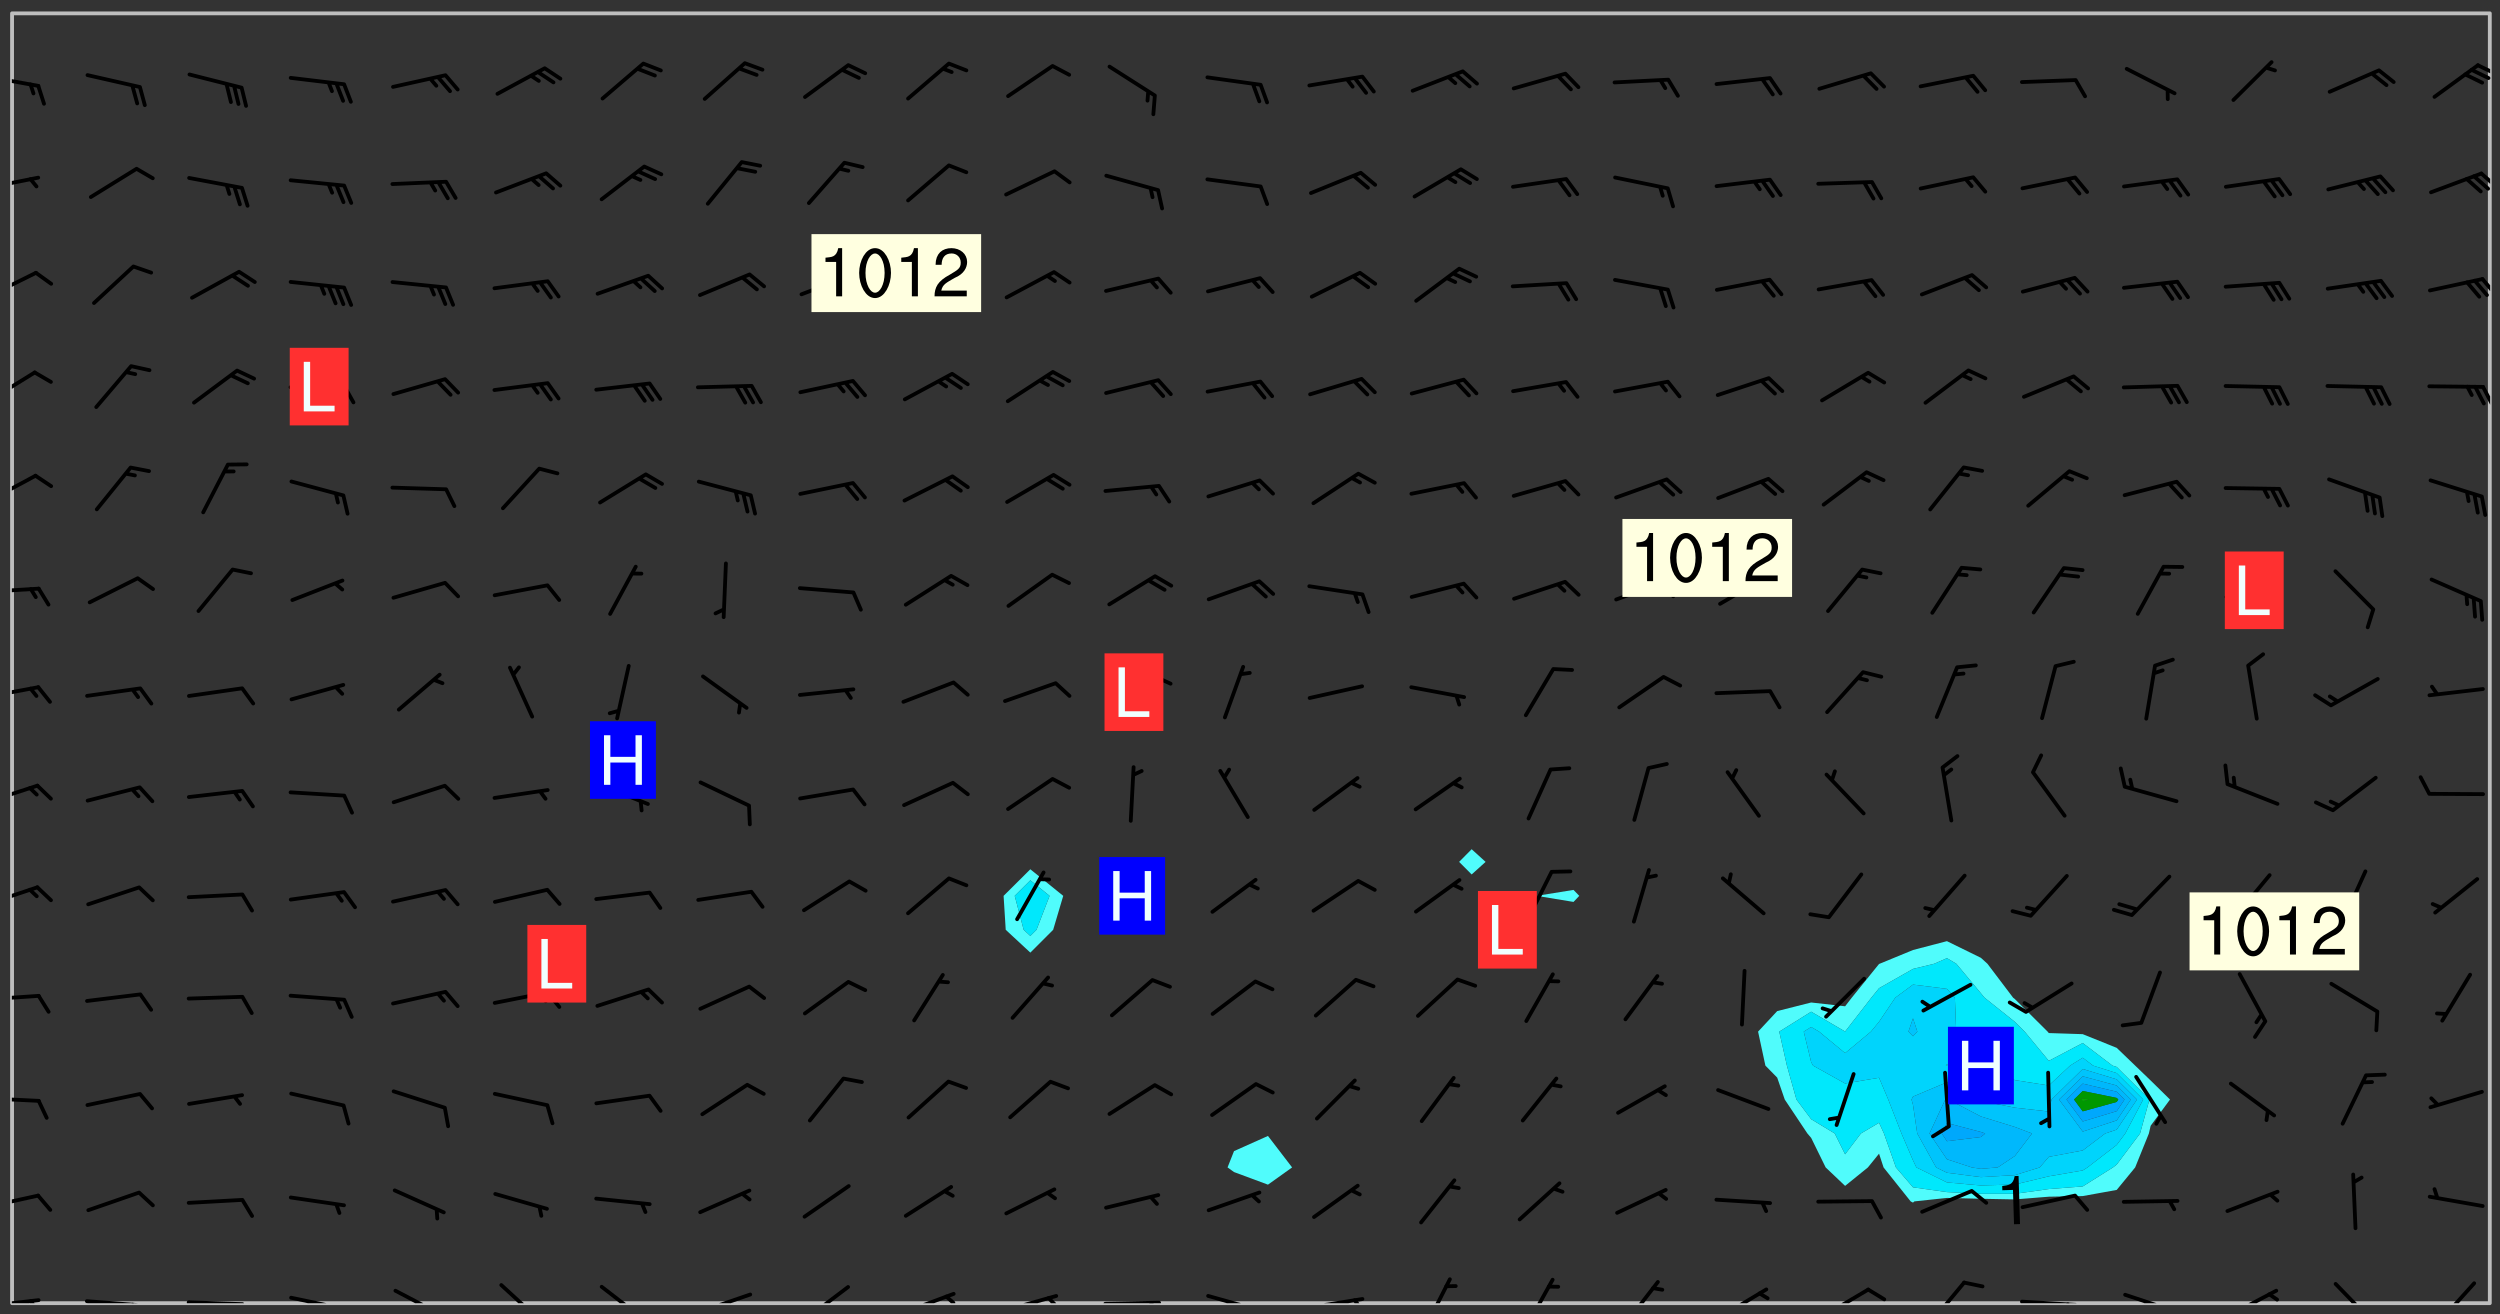 <svg xmlns="http://www.w3.org/2000/svg" role="img" xmlns:xlink="http://www.w3.org/1999/xlink" viewBox="142.45 309.95 326.84 171.84"><rect x="142.45" y="309.95" width="326.84" height="171.84" fill="#333333" stroke="none"/><defs><clipPath id="clip2"><path d="M 144 311.672 L 145 311.672 L 145 480.328 L 144 480.328 Z M 144 311.672"/></clipPath><clipPath id="clip3"><path d="M 144 311.672 L 468 311.672 L 468 480.328 L 144 480.328 Z M 144 311.672"/></clipPath><clipPath id="clip4"><path d="M 467 311.672 L 468 311.672 L 468 480.328 L 467 480.328 Z M 467 311.672"/></clipPath><clipPath id="clip5"><path d="M 144 479 L 148 479 L 148 480.328 L 144 480.328 Z M 144 479"/></clipPath><clipPath id="clip6"><path d="M 146 479 L 148 479 L 148 480.328 L 146 480.328 Z M 146 479"/></clipPath><clipPath id="clip7"><path d="M 153 479 L 162 479 L 162 480.328 L 153 480.328 Z M 153 479"/></clipPath><clipPath id="clip8"><path d="M 159 480 L 161 480 L 161 480.328 L 159 480.328 Z M 159 480"/></clipPath><clipPath id="clip9"><path d="M 166 479 L 175 479 L 175 480.328 L 166 480.328 Z M 166 479"/></clipPath><clipPath id="clip10"><path d="M 180 479 L 188 479 L 188 480.328 L 180 480.328 Z M 180 479"/></clipPath><clipPath id="clip11"><path d="M 193 478 L 201 478 L 201 480.328 L 193 480.328 Z M 193 478"/></clipPath><clipPath id="clip12"><path d="M 207 477 L 214 477 L 214 480.328 L 207 480.328 Z M 207 477"/></clipPath><clipPath id="clip13"><path d="M 220 477 L 227 477 L 227 480.328 L 220 480.328 Z M 220 477"/></clipPath><clipPath id="clip14"><path d="M 233 478 L 241 478 L 241 480.328 L 233 480.328 Z M 233 478"/></clipPath><clipPath id="clip15"><path d="M 247 477 L 254 477 L 254 480.328 L 247 480.328 Z M 247 477"/></clipPath><clipPath id="clip16"><path d="M 260 478 L 268 478 L 268 480.328 L 260 480.328 Z M 260 478"/></clipPath><clipPath id="clip17"><path d="M 265 479 L 268 479 L 268 480.328 L 265 480.328 Z M 265 479"/></clipPath><clipPath id="clip18"><path d="M 273 479 L 281 479 L 281 480.328 L 273 480.328 Z M 273 479"/></clipPath><clipPath id="clip19"><path d="M 279 479 L 281 479 L 281 480.328 L 279 480.328 Z M 279 479"/></clipPath><clipPath id="clip20"><path d="M 286 480 L 295 480 L 295 480.328 L 286 480.328 Z M 286 480"/></clipPath><clipPath id="clip21"><path d="M 292 480 L 294 480 L 294 480.328 L 292 480.328 Z M 292 480"/></clipPath><clipPath id="clip22"><path d="M 300 479 L 308 479 L 308 480.328 L 300 480.328 Z M 300 479"/></clipPath><clipPath id="clip23"><path d="M 313 479 L 321 479 L 321 480.328 L 313 480.328 Z M 313 479"/></clipPath><clipPath id="clip24"><path d="M 319 479 L 321 479 L 321 480.328 L 319 480.328 Z M 319 479"/></clipPath><clipPath id="clip25"><path d="M 328 476 L 333 476 L 333 480.328 L 328 480.328 Z M 328 476"/></clipPath><clipPath id="clip26"><path d="M 341 477 L 346 477 L 346 480.328 L 341 480.328 Z M 341 477"/></clipPath><clipPath id="clip27"><path d="M 354 477 L 360 477 L 360 480.328 L 354 480.328 Z M 354 477"/></clipPath><clipPath id="clip28"><path d="M 367 478 L 374 478 L 374 480.328 L 367 480.328 Z M 367 478"/></clipPath><clipPath id="clip29"><path d="M 380 478 L 387 478 L 387 480.328 L 380 480.328 Z M 380 478"/></clipPath><clipPath id="clip30"><path d="M 386 478 L 390 478 L 390 480.328 L 386 480.328 Z M 386 478"/></clipPath><clipPath id="clip31"><path d="M 394 477 L 400 477 L 400 480.328 L 394 480.328 Z M 394 477"/></clipPath><clipPath id="clip32"><path d="M 406 479 L 415 479 L 415 480.328 L 406 480.328 Z M 406 479"/></clipPath><clipPath id="clip33"><path d="M 412 480 L 414 480 L 414 480.328 L 412 480.328 Z M 412 480"/></clipPath><clipPath id="clip34"><path d="M 420 478 L 428 478 L 428 480.328 L 420 480.328 Z M 420 478"/></clipPath><clipPath id="clip35"><path d="M 425 480 L 427 480 L 427 480.328 L 425 480.328 Z M 425 480"/></clipPath><clipPath id="clip36"><path d="M 433 478 L 441 478 L 441 480.328 L 433 480.328 Z M 433 478"/></clipPath><clipPath id="clip37"><path d="M 438 478 L 441 478 L 441 480.328 L 438 480.328 Z M 438 478"/></clipPath><clipPath id="clip38"><path d="M 447 477 L 453 477 L 453 480.328 L 447 480.328 Z M 447 477"/></clipPath><clipPath id="clip39"><path d="M 460 477 L 467 477 L 467 480.328 L 460 480.328 Z M 460 477"/></clipPath><clipPath id="clip40"><path d="M 144 466 L 148 466 L 148 469 L 144 469 Z M 144 466"/></clipPath><clipPath id="clip41"><path d="M 144 453 L 148 453 L 148 455 L 144 455 Z M 144 453"/></clipPath><clipPath id="clip42"><path d="M 144 439 L 148 439 L 148 441 L 144 441 Z M 144 439"/></clipPath><clipPath id="clip43"><path d="M 144 425 L 148 425 L 148 429 L 144 429 Z M 144 425"/></clipPath><clipPath id="clip44"><path d="M 144 412 L 148 412 L 148 416 L 144 416 Z M 144 412"/></clipPath><clipPath id="clip45"><path d="M 144 399 L 148 399 L 148 402 L 144 402 Z M 144 399"/></clipPath><clipPath id="clip46"><path d="M 144 386 L 148 386 L 148 388 L 144 388 Z M 144 386"/></clipPath><clipPath id="clip47"><path d="M 144 371 L 148 371 L 148 376 L 144 376 Z M 144 371"/></clipPath><clipPath id="clip48"><path d="M 144 358 L 148 358 L 148 363 L 144 363 Z M 144 358"/></clipPath><clipPath id="clip49"><path d="M 466 360 L 468 360 L 468 363 L 466 363 Z M 466 360"/></clipPath><clipPath id="clip50"><path d="M 144 345 L 148 345 L 148 349 L 144 349 Z M 144 345"/></clipPath><clipPath id="clip51"><path d="M 466 346 L 468 346 L 468 349 L 466 349 Z M 466 346"/></clipPath><clipPath id="clip52"><path d="M 144 332 L 148 332 L 148 335 L 144 335 Z M 144 332"/></clipPath><clipPath id="clip53"><path d="M 466 332 L 468 332 L 468 335 L 466 335 Z M 466 332"/></clipPath><clipPath id="clip54"><path d="M 144 319 L 148 319 L 148 322 L 144 322 Z M 144 319"/></clipPath><clipPath id="clip55"><path d="M 466 318 L 468 318 L 468 320 L 466 320 Z M 466 318"/></clipPath><clipPath id="clip56"><path d="M 465 318 L 468 318 L 468 321 L 465 321 Z M 465 318"/></clipPath><g id="surface279" clip-path="url(#clip1)"><path fill="#fff" fill-opacity="0" fill-rule="evenodd" d="M 0 0 L 1000 0 L 1000 1000 L 0 1000 Z M 0 0"/><path fill="#d3d3d3" fill-opacity="0" fill-rule="evenodd" d="M162.152 355.867L161.918 356.16 161.977 356.395 162.094 356.566 162.27 356.801 162.562 357.148 162.676 357.207 162.793 357.035 162.852 356.801 163.027 356.625 163.492 356.449 164.191 356.449 164.426 356.742 164.715 357.559 164.773 357.734 164.949 357.965 165.301 358.199 166 358.898 166.172 359.074 166.406 359.422 166.641 359.832 166.93 360.414 167.34 360.879 167.57 361.113 167.805 361.289 167.922 361.52 168.098 361.812 168.27 362.977 168.27 363.211 168.328 363.5 168.387 363.617 168.504 363.734 168.852 364.145 168.969 364.316 169.145 364.492 169.32 364.727 169.438 364.898 169.609 365.25 169.668 365.484 169.902 365.891 170.137 365.832 169.961 366.008 169.902 366.938 169.32 366.938 169.086 366.824 168.738 366.938 168.621 367.055 168.562 367.348 168.504 367.523 168.387 367.695 167.922 367.988 167.863 368.223 167.805 368.336 167.805 368.98 167.863 369.152 167.863 369.562 167.922 369.621 167.922 370.027 167.98 370.434 168.098 370.609 168.156 370.668 168.387 371.309 168.328 371.602 168.328 372.301 168.27 372.883 168.27 373.117 168.211 373.348 168.156 373.699 168.156 375.621 168.211 375.738 168.637 375.738 168.27 375.855 168.246 376.207 169.137 377.375 170.879 377.914 172.219 378.273 172.219 378.812 172.309 379.621 172.844 380.336 174.363 380.605 175.254 380.52 175.344 381.684 175.879 381.863 177.039 381.684 179.094 380.699 180.254 380.336 182.133 380.16 183.828 379.98 183.648 380.699 182.133 380.785 180.883 380.875 180.078 381.145 179.004 381.953 179.273 382.672 179.809 383.57 179.629 384.195 179.363 385.004 179.629 386.082 180.254 386.98 181.059 387.16 182.309 386.98 182.043 387.703 182.141 388.207 182.195 388.5 182.195 388.672 182.254 388.965 182.254 389.371 182.43 389.488 182.781 389.605 183.188 389.605 183.48 389.43 183.594 389.312 183.652 389.195 183.77 388.965 183.828 388.789 184.18 388.324 184.41 388.148 184.586 388.09 184.762 388.148 184.82 388.324 184.938 389.312 184.992 389.781 185.051 389.953 185.168 390.188 185.344 390.246 186.16 390.305 186.449 390.305 186.566 390.539 186.625 390.945 186.684 391.297 186.684 392.402 186.801 392.695 186.918 393.043 187.207 393.742 187.383 394.094 187.965 394.848 188.316 395.023 188.488 395.082 188.957 395.316 189.598 395.781 189.945 396.016 190.238 396.191 190.531 396.246 190.762 396.309 191.578 396.656 191.871 396.832 191.984 397.004 192.336 397.355 192.453 397.531 192.977 398.172 192.977 398.461 193.035 398.812 193.035 399.16 193.094 399.512 193.152 399.801 193.27 399.859 193.441 399.918 193.617 399.918 194.199 400.152 194.375 400.27 194.551 400.559 194.727 400.793 194.84 401.027 195.133 401.258 195.25 401.375 195.25 401.785 195.309 401.84 195.598 402.074 195.832 402.191 195.891 402.309 196.008 402.48 196.066 402.598 196.297 402.832 196.355 403.008 196.59 403.066 196.707 403.125 196.59 403.238 196.531 403.355 196.531 403.473 196.414 403.766 196.297 404.055 196.297 404.637 196.473 404.754 196.59 404.812 196.648 404.93 196.766 405.047 196.879 405.105 197.055 405.453 197.113 405.805 197.172 406.211 197.172 406.387 197.113 406.562 196.996 407.262 196.996 407.434 197.113 407.609 197.406 407.902 197.812 407.902 197.988 408.02 198.105 408.191 198.223 408.484 198.223 408.719 197.695 408.719 197.465 408.484 197.23 408.484 197.055 408.543 196.996 409.242 197.055 409.59 197.172 409.766 197.348 410.176 197.465 410.406 197.754 410.875 197.93 410.93 198.453 410.93 198.688 410.988 199.445 411.629 199.504 411.922 199.504 412.156 199.562 412.215 199.793 412.562 199.793 412.914 199.676 413.086 199.676 413.379 199.969 413.668 200.262 413.844 200.434 413.902 200.727 414.078 201.02 414.195 201.602 414.602 201.891 414.836 202.184 415.012 202.402 415.172 202.418 415.184 202.648 415.359 203.289 415.883 203.465 416.117 203.582 416.293 203.758 416.469 203.871 416.641 203.871 417.281 203.988 417.457 204.457 417.574 205.039 417.691 205.273 417.75 205.504 417.863 205.797 417.98 205.91 418.039 206.496 418.391 206.785 418.562 206.961 418.625 207.137 418.68 207.312 418.738 208.012 419.09 208.301 419.266 208.535 419.32 208.824 419.496 209.059 419.613 209.699 420.02 209.992 420.137 210.164 420.195 210.398 420.254 210.809 420.312 211.039 420.371 211.273 420.488 211.332 420.66 210.922 420.836 211.391 420.895 211.449 421.188 211.562 421.422 211.738 421.477 211.973 421.535 212.148 421.594 212.555 421.711 213.195 421.945 213.312 422.117 213.371 422.352 213.371 422.527 213.312 422.645 213.254 423.051 213.488 423.285 213.605 423.344 213.953 423.461 214.594 423.691 214.77 423.809 215.059 423.926 215.234 424.102 215.469 424.566 216.051 425.672 216.227 425.848 216.574 426.023 216.75 426.141 217.102 426.258 218.148 426.781 218.383 426.84 218.848 426.953 219.141 427.012 219.605 427.188 220.363 427.77 220.598 428.004 220.945 428.469 221.121 428.645 221.41 428.879 222.227 429.578 222.52 429.754 222.809 430.043 223.102 430.219 223.395 430.508 224.09 431.148 224.266 431.324 224.559 431.559 224.848 431.793 225.316 432.082 225.957 432.664 226.305 432.898 226.539 433.191 226.887 433.539 227.238 434.004 228.172 434.996 228.52 435.402 228.637 435.578 228.871 435.637 228.984 435.754 229.629 435.93 229.859 436.043 230.094 436.102 230.387 436.277 230.617 436.395 231.551 437.094 231.957 437.5 232.191 437.676 232.598 437.852 232.832 437.969 233.648 438.316 233.996 438.551 234.23 438.668 234.523 438.957 234.754 439.074 235.512 439.426 235.863 439.598 236.094 439.656 236.387 439.773 236.621 439.832 237.492 440.008 238.309 440.008 238.777 440.238 238.949 440.297 239.824 440.996 240.289 441.113 240.582 441.172 240.758 441.23 240.988 441.289 241.457 441.348 241.805 441.406 242.156 441.465 242.562 441.523 242.855 441.523 243.027 441.582 243.027 441.812 243.203 441.988 243.496 441.988 243.844 442.047 244.195 442.105 244.895 442.223 245.535 442.223 246 441.988 246.293 441.812 246.465 441.695 246.875 441.523 247.164 441.348 248.098 440.883 248.566 440.59 249.09 440.297 249.555 440.125 250.02 439.949 251.07 439.484 251.359 439.367 251.77 439.25 252.059 439.133 252.586 438.957 254.102 438.258 254.684 437.91 254.973 437.852 255.266 437.793 255.613 437.676 256.488 437.445 256.84 437.328 256.953 437.328 257.188 437.27 258.062 437.035 258.297 436.977 259.109 436.977 259.461 436.918 260.277 436.801 260.449 436.742 260.801 436.688 261.094 436.629 261.324 436.57 262.141 436.395 262.316 436.336 262.664 436.336 262.898 436.277 263.363 436.16 264.121 435.988 264.355 435.93 264.703 435.93 265.113 435.812 265.402 435.754 266.688 435.695 266.977 435.695 267.387 435.637 267.617 435.578 267.793 435.578 268.668 435.461 269.074 435.461 269.484 435.344 269.832 435.344 270.184 435.23 271.055 435.172 272.805 435.172 273.852 435.461 274.262 435.578 274.551 435.695 274.902 435.812 275.191 435.93 276.242 436.102 276.531 436.16 276.824 436.16 277.117 436.219 277.289 436.277 277.699 436.336 277.871 436.395 277.988 436.453 278.105 436.453 278.223 436.512 278.574 436.57 278.688 436.57 279.098 436.637 281.02 437.031 282.945 437.426 284.465 437.875 286.16 438.594 288.305 439.398 289.91 438.68 291.34 437.875 292.5 436.797 293.75 436.348 296.785 435.629 298.66 435.27 300.805 433.922 303.039 432.668 305.539 431.41 307.234 430.961 309.02 430.781 310.18 430.512 310.805 431.051 312.145 430.781 312.859 429.793 313.844 428.449 314.289 428.27 315.094 427.91 316.969 427.371 318.754 426.922 320.004 426.652 321.164 426.562 322.863 426.473 324.824 426.203 326.074 426.113 326.613 426.113 327.238 426.023 328.129 426.023 330.273 425.844 332.684 425.664 335.273 425.574 336.969 425.754 338.578 425.844 340.008 426.203 341.168 426.922 343.043 427.91 344.203 429.438 344.469 430.152 345.098 430.242 345.453 431.141 345.988 431.68 346.523 433.207 347.598 433.566 348.133 433.566 347.328 434.102 347.418 435.809 348.133 438.504 349.023 439.309 349.918 440.297 350.633 441.555 352.418 442.094 353.938 441.914 354.293 443.258 355.902 442.453 356.883 441.914 357.152 442.184 357.469 441.969 357.688 441.824 358.488 442.273 358.938 441.914 359.293 441.914 359.828 441.645 360.367 440.926 360.902 440.656 361.527 439.668 362.688 440.117 363.527 440.488 364.922 441.105 366.617 440.926 368.223 440.926 370.008 441.016 370.188 439.309 370.723 437.965 371.527 438.234 372.02 439.082 372.422 439.488 372.332 440.027 372.332 440.387 373.047 440.836 373.758 440.566 375.188 440.566 375.547 441.555 375.992 442.812 376.707 444.156 377.957 444.785 379.652 445.414 380.367 445.234 380.547 444.695 381.527 444.605 381.977 444.965 382.062 446.223 381.797 446.852 381.262 447.031 381.262 447.57 381.977 448.555 382.242 449.094 383.227 450.082 384.027 451.16 383.762 451.52 383.672 452.418 383.047 454.75 382.691 456.816 382.602 458.609 382.422 459.328 382.332 459.867 382.332 461.305 381.352 463.188 380.992 464.895 380.457 465.793 379.652 466.961 379.387 467.5 381.441 468.754 381.527 469.113 381.172 469.652 381.082 469.473 381.082 470.281 381.172 471.719 380.727 472.434 379.652 472.527 379.387 473.242 379.922 474.141 380.727 474.859 381.887 475.668 383.227 475.938 383.672 476.297 383.316 476.746 381.527 476.656 380.277 476.207 379.562 475.488 378.938 475.398 378.762 478.988 378.574 480.297 467.934 480.297 467.934 311.703 412.664 311.703 412.664 360.785 413.426 360.91 416.715 361.453 418.738 364.289 418.738 367.043 421.09 367.375 423.438 367.707 427.488 367.707 426.109 371.867 424.086 372.574 422.062 373.277 421.52 373.621 418.926 375.238 418.738 375.355 416.715 373.277 415.984 370.535 413.312 368.457 411.938 364.957 411.871 364.875 409.914 362.203 412.664 360.785 412.664 311.703 294.422 311.703 294.422 403.117 294.539 403.148 294.672 403.16 294.746 403.234 294.852 403.281 294.941 403.34 295.027 403.398 295.117 403.457 295.414 403.754 295.473 403.844 295.504 403.961 295.531 404.078 295.547 404.215 295.516 404.332 295.457 404.422 295.398 404.508 295.355 404.613 295.309 404.715 295.281 404.836 295.281 404.98 295.457 405.25 295.605 405.398 295.68 405.484 295.754 405.559 295.797 405.664 295.859 405.754 295.918 405.84 295.961 405.945 296.02 406.035 296.066 406.137 296.109 406.242 296.168 406.328 296.285 406.508 296.359 406.582 296.422 406.668 296.48 406.758 296.523 406.863 296.582 406.953 296.641 407.039 296.703 407.129 296.762 407.219 296.805 407.32 296.922 407.5 296.996 407.574 297.055 407.66 297.129 407.734 297.219 407.793 297.324 407.84 297.473 407.84 297.605 407.824 297.738 407.84 297.84 407.793 297.914 407.719 297.961 407.617 297.945 407.484 297.945 407.336 297.898 407.23 297.871 407.113 297.824 407.012 297.797 406.891 297.754 406.789 297.691 406.699 297.648 406.598 297.605 406.492 297.574 406.375 297.559 406.242 297.547 406.105 297.633 406.047 297.691 405.961 297.812 405.93 297.855 406.035 297.871 406.168 297.871 406.285 297.93 406.387 297.988 406.477 298.078 406.535 298.227 406.684 298.285 406.773 298.328 406.879 298.316 406.98 298.402 407.039 298.508 407.086 298.594 407.145 298.684 407.203 298.758 407.277 298.641 407.305 298.535 407.352 298.449 407.41 298.375 407.484 298.316 407.574 298.254 407.66 298.227 407.781 298.18 407.883 298.137 407.988 298.105 408.105 298.094 408.238 298.078 408.371 298.078 408.52 298.105 408.637 298.152 408.742 298.195 408.844 298.254 408.934 298.328 409.008 298.418 409.066 298.492 409.141 298.582 409.199 298.641 409.289 298.684 409.395 298.73 409.496 298.848 409.527 298.98 409.543 299.129 409.543 299.246 409.512 299.352 409.555 299.395 409.66 299.441 409.762 299.469 409.883 299.5 410 299.527 410.117 299.559 410.238 299.586 410.355 299.691 410.398 299.793 410.445 299.926 410.43 300.074 410.578 300.137 410.664 300.211 410.738 300.281 410.812 300.371 410.875 300.477 410.918 300.578 410.961 300.695 410.992 300.832 411.008 300.949 410.977 301.023 410.902 301.051 410.785 301.039 410.652 301.008 410.531 300.98 410.414 301.023 410.309 301.141 410.309 301.23 410.371 301.348 410.398 301.496 410.398 301.629 410.414 301.777 410.414 301.91 410.43 302.043 410.414 302.191 410.414 302.324 410.398 302.457 410.387 302.594 410.398 302.711 410.371 302.844 410.355 303.035 410.297 302.977 410.473 302.961 410.605 302.934 410.727 302.918 410.859 302.859 410.945 302.727 410.961 302.621 411.008 302.516 411.051 302.398 411.082 302.281 411.109 302.016 411.141 301.867 411.141 301.734 411.156 301.66 411.23 301.719 411.316 301.867 411.465 301.984 411.645 302.059 411.715 302.148 411.777 302.238 411.836 302.324 411.895 302.414 411.953 302.516 411.996 302.621 412.059 302.727 412.102 302.812 412.16 302.918 412.207 303.02 412.25 303.199 412.367 303.258 412.457 303.215 412.559 303.168 412.664 303.184 412.797 303.406 413.02 303.465 413.109 303.508 413.211 303.539 413.332 303.582 413.434 303.598 413.566 303.629 413.684 303.641 413.82 303.672 413.938 303.82 414.086 303.922 414.129 304.027 414.172 304.145 414.203 304.277 414.219 304.414 414.234 304.531 414.234 304.648 414.203 304.738 414.145 304.781 414.039 304.828 413.938 304.871 413.832 304.902 413.715 304.914 413.582 304.914 413.434 304.902 413.301 304.887 413.168 304.855 413.051 304.812 412.945 304.766 412.84 304.723 412.738 304.68 412.633 304.664 412.5 304.68 412.367 304.707 412.25 304.738 412.133 304.766 412.012 304.812 411.91 304.902 411.852 304.988 411.789 305.062 411.715 305.152 411.656 305.375 411.434 305.434 411.348 305.508 411.273 305.625 411.094 305.684 411.008 305.684 410.859 305.609 410.785 305.508 410.738 305.402 410.695 305.301 410.652 305.242 410.562 305.195 410.457 305.168 410.34 305.258 410.281 305.375 410.25 305.477 410.207 305.656 410.09 305.805 409.941 305.816 409.809 305.805 409.703 305.715 409.645 305.582 409.66 305.434 409.66 305.301 409.676 305.168 409.66 305.047 409.629 304.961 409.57 304.887 409.496 304.828 409.406 304.766 409.32 304.648 409.141 304.59 409.055 304.621 408.934 304.707 408.875 304.828 408.844 304.887 408.758 304.887 408.637 304.855 408.52 304.797 408.43 304.738 408.344 304.691 408.238 304.664 408.121 304.648 407.988 304.707 407.898 304.781 407.824 304.871 407.766 304.988 407.586 305.062 407.512 305.121 407.426 305.27 407.277 305.391 407.246 305.523 407.23 305.656 407.246 305.73 407.32 305.773 407.426 305.789 407.559 305.758 407.676 305.641 407.707 305.508 407.719 305.359 407.867 305.316 407.973 305.27 408.074 305.242 408.195 305.211 408.312 305.211 408.461 305.242 408.578 305.285 408.684 305.344 408.773 305.418 408.844 305.492 408.918 305.609 408.949 305.73 408.977 305.848 408.949 305.98 408.934 306.098 408.934 306.188 408.992 306.262 409.066 306.309 409.172 306.367 409.258 306.469 409.305 306.602 409.32 306.707 409.363 306.793 409.422 306.781 409.527 306.707 409.602 306.527 409.719 306.469 409.809 306.379 409.867 306.309 409.941 306.234 410.016 306.172 410.105 306.145 410.223 306.129 410.355 306.145 410.488 306.129 410.621 306.129 410.77 306.145 410.902 306.172 411.02 306.203 411.141 306.277 411.215 306.367 411.273 306.453 411.332 306.543 411.391 306.66 411.422 306.66 411.508 306.559 411.555 306.469 411.613 306.203 411.645 306.086 411.672 305.938 411.672 305.832 411.715 305.73 411.762 305.672 411.852 305.609 412.086 305.598 412.219 305.566 412.34 305.551 412.473 305.551 412.766 305.539 412.898 305.551 413.035 305.566 413.168 305.699 413.184 305.832 413.195 305.953 413.227 306.039 413.285 306.113 413.359 306.16 413.465 306.203 413.566 306.219 413.699 306.219 414.145 306.203 414.277 306.203 414.723 306.234 414.988 306.262 415.105 306.277 415.238 306.309 415.355 306.395 415.566 306.426 415.832 306.426 415.98 306.395 416.098 306.367 416.215 306.336 416.336 306.309 416.453 306.277 416.57 306.246 416.691 306.234 416.824 306.219 416.957 306.309 417.016 306.426 416.984 306.527 417 306.574 417.105 306.543 417.371 306.543 417.812 306.5 417.918 306.453 418.023 306.41 418.125 306.367 418.23 306.309 418.316 306.277 418.438 306.234 418.555 306.203 418.672 306.188 418.805 306.203 418.938 306.262 419.027 306.367 419.074 306.453 419.133 306.512 419.219 306.5 419.355 306.469 419.473 306.426 419.574 306.426 420.02 306.41 420.152 306.41 420.301 306.379 420.418 306.336 420.523 306.309 420.641 306.262 420.746 306.219 420.848 306.188 420.969 306.16 421.086 306.129 421.219 306.098 421.336 306.07 421.453 306.027 421.559 305.996 421.676 305.965 421.797 305.953 421.93 305.938 422.062 305.938 422.359 305.965 422.477 305.965 422.625 306.012 423.023 306.039 423.141 306.098 423.23 306.219 423.262 306.367 423.262 306.5 423.246 306.559 423.336 306.559 423.453 306.5 423.543 306.41 423.602 306.309 423.645 306.203 423.691 306.113 423.75 306.027 423.809 305.891 423.824 305.773 423.793 305.641 423.777 305.539 423.824 305.477 423.91 305.465 424.047 305.449 424.18 305.418 424.297 305.391 424.414 305.375 424.547 305.344 424.668 305.344 424.965 305.359 425.098 305.391 425.215 305.391 425.363 305.402 425.496 305.402 425.645 305.375 425.762 305.328 425.863 305.301 425.984 305.27 426.102 305.211 426.191 305.137 426.266 305.035 426.309 304.93 426.355 304.812 426.383 304.691 426.414 304.59 426.367 304.648 426.281 304.754 426.234 304.781 426.117 304.812 426 304.84 425.879 304.871 425.762 304.871 425.613 304.887 425.48 304.855 425.363 304.812 425.258 304.707 425.273 304.633 425.348 304.531 425.391 304.441 425.453 304.367 425.527 304.324 425.629 304.309 425.762 304.277 425.879 304.25 426 304.219 426.117 304.191 426.234 304.16 426.355 304.133 426.473 304.102 426.59 304.059 426.695 303.969 426.754 303.879 426.754 303.762 426.723 303.73 426.637 303.746 426.5 303.715 426.383 303.715 426.234 303.703 426.102 303.703 425.953 303.641 425.719 303.613 425.598 303.57 425.496 303.523 425.391 303.465 425.305 303.406 425.215 303.363 425.109 303.301 425.023 303.152 424.875 303.082 424.801 302.977 424.754 302.871 424.711 302.77 424.668 302.473 424.371 302.383 424.297 302.297 424.238 302.191 424.195 302.102 424.133 302.016 424.074 301.91 424.031 301.82 423.973 301.734 423.91 301.66 423.84 301.555 423.793 301.469 423.734 301.363 423.691 301.273 423.629 301.172 423.586 301.066 423.543 300.98 423.484 300.875 423.438 300.77 423.395 300.668 423.348 300.578 423.289 300.477 423.246 300.371 423.203 300.281 423.141 300.164 423.113 300.031 423.098 299.898 423.113 299.75 423.113 299.617 423.129 299.5 423.098 299.41 423.039 299.336 422.965 299.246 422.906 299.145 422.859 298.996 422.859 298.875 422.832 298.773 422.789 298.699 422.715 298.582 422.535 298.492 422.477 298.391 422.434 298.301 422.371 298.195 422.328 298.105 422.27 298.02 422.211 297.914 422.164 297.855 422.078 297.797 421.988 297.754 421.883 297.707 421.781 297.633 421.707 297.547 421.648 297.473 421.574 297.383 421.516 297.16 421.293 297.117 421.188 297.086 420.922 297.191 420.879 297.336 420.879 297.441 420.922 297.516 420.996 297.605 421.055 297.691 421.113 297.797 421.16 297.887 421.219 298.035 421.367 298.105 421.441 298.254 421.59 298.316 421.676 298.391 421.75 298.477 421.809 298.551 421.883 298.641 421.945 298.73 422.004 298.816 422.062 299.086 422.238 299.188 422.285 299.293 422.328 299.395 422.371 299.441 422.297 299.5 422.211 299.574 422.137 299.645 422.062 299.75 422.105 299.824 422.18 299.883 422.27 299.926 422.371 299.973 422.477 300.016 422.582 300.137 422.609 300.254 422.582 300.328 422.492 300.371 422.387 300.43 422.297 300.504 422.223 300.609 422.18 300.727 422.152 300.859 422.164 300.949 422.223 301.098 422.371 301.156 422.461 301.199 422.566 301.246 422.668 301.289 422.773 301.332 422.875 301.438 422.922 301.543 422.965 301.676 422.98 301.762 422.922 301.82 422.832 301.895 422.758 302 422.715 302.117 422.742 302.223 422.789 302.324 422.832 302.43 422.875 302.531 422.922 302.711 423.039 302.711 423.156 302.695 423.289 302.711 423.422 302.727 423.559 302.785 423.645 302.887 423.691 303.008 423.719 303.125 423.75 303.273 423.75 303.391 423.719 303.449 423.629 303.629 423.512 303.688 423.422 303.762 423.348 303.82 423.262 303.938 423.082 304.117 422.965 304.234 422.996 304.324 423.055 304.367 423.129 304.352 423.262 304.352 423.379 304.441 423.438 304.59 423.438 304.723 423.422 304.855 423.41 305.121 423.379 305.227 423.336 305.344 423.305 305.465 423.277 305.539 423.203 305.609 423.129 305.672 423.039 305.656 422.934 305.609 422.832 305.508 422.789 305.402 422.773 305.285 422.801 305.02 422.832 304.871 422.832 304.797 422.758 304.707 422.699 304.59 422.668 304.473 422.641 304.34 422.625 304.191 422.625 304.059 422.641 303.762 422.641 303.656 422.594 303.508 422.445 303.465 422.344 303.406 422.254 303.629 422.031 303.715 421.973 303.82 421.93 303.938 421.898 304.07 421.883 304.203 421.898 304.34 421.914 304.441 421.957 304.574 421.945 304.664 421.883 304.766 421.84 304.828 421.75 304.781 421.648 304.691 421.59 304.574 421.559 304.473 421.516 304.414 421.426 304.352 421.336 304.352 421.219 304.367 421.086 304.473 421.039 304.547 420.969 304.547 420.848 304.457 420.789 304.426 420.672 304.516 420.613 304.59 420.539 304.633 420.434 304.691 420.344 304.738 420.242 304.754 420.109 304.754 419.961 304.707 419.855 304.664 419.754 304.574 419.695 304.441 419.68 304.34 419.637 304.203 419.621 304.086 419.59 303.641 419.59 303.508 419.574 303.375 419.562 303.242 419.547 303.125 419.516 302.977 419.516 302.844 419.5 302.711 419.488 302.445 419.457 302.324 419.414 302.238 419.355 302.164 419.281 302.164 419.133 302.176 419 302.281 418.953 302.383 418.91 302.516 418.895 302.668 418.895 302.801 418.879 303.094 418.879 303.215 418.91 303.316 418.953 303.406 419.012 303.641 419.074 303.762 419.027 303.852 418.969 303.953 418.926 304.086 418.91 304.191 418.953 304.293 419 304.426 419.012 304.547 418.984 304.691 418.984 304.812 418.953 304.93 418.926 305.035 418.879 305.109 418.805 305.195 418.746 305.344 418.598 305.402 418.512 305.449 418.406 305.477 418.289 305.492 418.184 305.391 418.141 305.301 418.082 305.184 418.051 305.078 418.008 304.988 417.945 304.914 417.859 304.84 417.785 304.738 417.742 304.633 417.695 304.531 417.652 304.473 417.562 304.426 417.461 304.34 417.25 304.277 417.164 304.219 417.074 304.145 417 304.059 416.941 303.789 416.941 303.672 416.973 303.582 417.031 303.48 417.074 303.348 417.09 303.242 417.074 303.215 416.957 303.152 416.867 303.035 416.836 302.934 416.793 302.785 416.645 302.754 416.527 302.738 416.422 302.812 416.348 302.992 416.23 303.109 416.203 303.227 416.172 303.363 416.188 303.465 416.23 303.57 416.273 303.672 416.32 303.777 416.363 303.895 416.395 304.027 416.41 304.145 416.438 304.277 416.453 304.383 416.438 304.473 416.379 304.398 416.305 304.293 416.262 304.219 416.188 304.145 416.098 303.996 415.949 303.91 415.891 303.82 415.832 303.746 415.758 303.656 415.699 303.555 415.652 303.434 415.625 303.332 415.578 303.227 415.535 303.109 415.504 303.008 415.461 302.887 415.43 302.738 415.43 302.621 415.461 302.516 415.504 302.43 415.566 302.25 415.684 302.164 415.742 302.074 415.801 301.969 415.848 301.883 415.906 301.777 415.949 301.676 415.992 301.57 416.039 301.496 416.113 301.438 416.203 301.379 416.289 301.332 416.395 301.273 416.48 301.199 416.555 301.066 416.543 300.949 416.512 300.832 416.512 300.758 416.586 300.668 416.645 300.594 416.719 300.504 416.777 300.418 416.836 300.312 416.883 300.211 416.926 300.074 416.941 299.973 416.898 299.824 416.75 299.719 416.703 299.633 416.703 299.527 416.75 299.426 416.793 299.305 416.824 299.188 416.793 299.113 416.719 299.113 416.602 299.145 416.48 299.219 416.41 299.277 416.32 299.352 416.246 299.469 416.215 299.574 416.172 299.867 416.172 300 416.156 300.137 416.141 300.238 416.098 300.328 416.039 300.43 415.992 300.52 415.934 300.652 415.922 300.742 415.98 300.875 415.992 300.965 415.934 301.051 415.875 301.156 415.832 301.246 415.773 301.332 415.711 301.422 415.652 301.57 415.504 301.629 415.418 301.688 415.328 301.793 415.285 301.926 415.27 302.043 415.297 302.164 415.328 302.223 415.27 302.281 415.18 302.312 414.914 302.34 414.797 302.445 414.809 302.578 414.824 302.68 414.781 302.77 414.723 302.828 414.633 302.902 414.559 302.961 414.469 303.008 414.367 303.02 414.234 303.008 414.102 302.961 413.996 302.812 413.848 302.754 413.758 302.695 413.672 302.652 413.566 302.652 413.121 302.668 412.988 302.668 412.84 302.68 412.707 302.621 412.648 302.531 412.707 302.43 412.664 302.25 412.547 302.164 412.488 302.102 412.398 302.043 412.309 301.969 412.234 301.883 412.176 301.762 412.207 301.66 412.219 301.555 412.266 301.469 412.324 301.363 412.367 301.215 412.516 301.125 412.574 301.039 412.633 300.949 412.695 300.844 412.738 300.711 412.754 300.711 412.633 300.816 412.59 300.934 412.559 301.008 412.488 301.051 412.383 301.051 412.234 301.023 412.117 300.875 411.969 300.742 411.953 300.594 411.953 300.477 411.984 300.371 412.027 300.27 412.07 300.18 412.133 300.062 412.16 299.988 412.086 300 411.953 299.957 411.852 299.914 411.746 299.824 411.688 299.707 411.715 299.586 411.746 299.469 411.777 299.367 411.82 299.246 411.852 299.145 411.895 299.039 411.938 298.949 411.996 298.848 412.012 298.848 411.895 298.863 411.762 298.805 411.672 298.73 411.715 298.582 411.863 298.523 411.953 298.449 412.027 298.402 412.133 298.359 412.234 298.285 412.309 298.227 412.398 298.152 412.473 298.094 412.559 298.02 412.633 297.93 412.695 297.855 412.766 297.781 412.84 297.68 412.855 297.547 412.871 297.441 412.828 297.441 412.707 297.59 412.559 297.633 412.457 297.691 412.367 297.738 412.266 297.781 412.16 297.84 412.07 297.871 411.953 297.914 411.852 297.945 411.73 297.973 411.613 298.02 411.508 298.062 411.406 298.105 411.301 298.18 411.23 298.27 411.168 298.359 411.109 298.461 411.066 298.758 411.066 299.023 411.035 299.129 410.992 299.055 410.918 298.938 410.887 298.832 410.844 298.742 410.785 298.641 410.738 298.551 410.68 298.449 410.637 298.344 410.594 298.254 410.531 298.168 410.473 298.062 410.43 297.961 410.387 297.84 410.355 297.723 410.324 297.621 410.281 297.5 410.25 297.398 410.207 297.309 410.148 297.266 410.043 297.25 409.91 297.352 409.867 297.484 409.852 297.621 409.867 297.754 409.852 297.855 409.809 297.914 409.719 297.93 409.613 297.84 409.555 297.766 409.48 297.664 409.438 297.574 409.379 297.426 409.23 297.383 409.125 297.367 408.992 297.367 408.699 297.309 408.609 297.219 408.551 297.145 408.477 297.102 408.371 297.07 408.254 297.012 408.164 296.938 408.09 296.82 408.062 296.746 407.988 296.656 407.93 296.566 407.867 296.48 407.809 296.406 407.734 296.348 407.648 296.301 407.543 296.215 407.484 296.066 407.336 295.871 407.277 295.738 407.293 295.637 407.336 295.562 407.41 295.516 407.512 295.473 407.617 295.414 407.707 295.355 407.793 295.059 408.09 294.969 408.148 294.883 408.148 294.82 408.062 294.777 407.957 294.809 407.84 294.867 407.75 294.895 407.633 294.883 407.5 294.793 407.438 294.688 407.484 294.57 407.512 294.453 407.543 294.184 407.719 294.082 407.766 293.965 407.793 293.859 407.84 293.77 407.898 293.668 407.941 293.609 407.855 293.562 407.75 293.578 407.617 293.625 407.512 293.695 407.438 293.77 407.367 293.828 407.277 293.828 407.129 293.785 407.023 293.547 407.023 293.445 407.07 293.414 407.188 293.387 407.305 293.355 407.426 293.281 407.469 293.148 407.484 293.074 407.438 293.031 407.336 292.988 407.23 292.941 407.129 292.898 407.023 292.777 407.055 292.676 407.098 292.543 407.113 292.426 407.145 292.32 407.188 292.23 407.246 292.129 407.293 292.008 407.32 291.875 407.336 291.773 407.293 291.715 407.203 291.668 407.098 291.625 406.996 291.582 406.891 291.582 406.773 291.641 406.684 291.727 406.625 291.906 406.508 292.008 406.461 292.113 406.418 292.219 406.359 292.32 406.316 292.41 406.254 292.512 406.211 292.617 406.152 292.719 406.105 292.809 406.047 292.914 406.004 293.016 405.961 293.105 405.898 293.207 405.855 293.344 405.84 293.461 405.871 293.562 405.914 293.684 405.945 293.785 405.988 293.891 406.035 293.992 406.078 294.098 406.121 294.199 406.168 294.305 406.211 294.406 406.254 294.512 406.301 294.598 406.359 294.703 406.402 294.82 406.434 294.926 406.477 295.027 406.523 295.117 406.582 295.223 406.625 295.324 406.668 295.43 406.715 295.547 406.742 295.648 406.789 295.77 406.816 295.918 406.816 296.004 406.758 296.02 406.656 296.078 406.566 296.051 406.449 295.977 406.375 295.859 406.195 295.785 406.121 295.695 406.047 295.516 405.93 295.43 405.871 295.324 405.828 295.223 405.781 294.953 405.605 294.895 405.516 294.82 405.441 294.762 405.352 294.719 405.25 294.688 405.133 294.672 404.996 294.672 404.434 294.66 404.301 294.645 404.168 294.613 404.051 294.598 403.918 294.586 403.785 294.555 403.664 294.332 403.441 294.273 403.355 294.258 403.25 294.289 403.133 294.422 403.117 294.422 311.703 172.992 311.703 172.992 313.156 172.934 313.391 172.582 314.441 172.41 314.965 172.293 315.312 172.117 315.723 172 315.895 171.766 316.188 171.535 316.246 171.184 316.246 171.066 316.305 170.836 316.711 170.836 317.004 170.953 317.18 171.184 317.41 171.301 317.645 171.941 318.402 172.234 318.867 172.41 319.102 172.641 319.453 172.875 319.801 173.516 320.617 173.691 321.082 173.863 321.492 173.98 322.188 174.156 322.656 174.273 324.055 174.332 324.52 174.332 325.395 174.449 326.441 174.449 331.223 174.391 331.688 174.039 332.969 173.863 333.492 173.75 333.902 173.398 334.832 172.934 336 172.699 336.582 172.582 336.758 172.41 337.105 172.234 337.512 171.883 338.328 171.824 338.621 171.711 338.914 171.594 339.203 171.535 339.379 171.418 340.254 171.359 340.66 171.301 340.777 171.242 340.953 171.184 341.125 170.953 341.652 170.836 341.824 170.836 342.059 170.719 342.293 170.66 342.465 170.484 343.051 170.484 343.34 170.426 343.516 170.426 343.809 170.367 343.922 170.309 344.449 170.309 344.621 170.254 344.855 170.254 347.477 170.078 348.293 169.961 348.469 169.785 348.703 169.668 348.875 169.555 349.109 168.969 350.043 168.738 350.332 168.445 350.797 168.27 351.031 167.98 351.383 167.629 352.082 167.516 352.312 167.34 352.723 167.164 352.953 166.758 353.48 165.941 354.18 165.648 354.352 165.359 354.586 165.184 354.703 165.008 354.879 164.484 355.285 163.957 355.461 163.785 355.637 163.551 355.691 162.91 355.867 162.152 355.867M174.363 386.891L173.289 387.34 173.648 388.234 174.898 387.52 175.344 386.98 174.363 386.891"/><path fill="#d3d3d3" fill-opacity="0" fill-rule="evenodd" d="M201.508 416.598L200.613 416.598 201.062 417.227 202.043 417.586 202.848 417.496 203.293 416.508 203.117 416.598 202.402 416.242 201.508 416.598M356.129 475.668L356.07 475.145 356.07 474.852 356.184 474.559 356.242 474.328 356.711 473.859 356.824 473.859 356.941 473.746 357.059 473.688 357.234 473.688 357.469 473.629 357.816 473.629 358.051 473.688 358.168 473.746 358.398 473.918 358.457 474.094 358.574 474.676 358.574 474.969 358.457 475.145 358.285 475.434 358.109 475.609 357.582 476.133 357.352 476.367 357.234 476.426 357.059 476.426 356.941 476.367 356.535 476.074 356.359 475.957 356.242 475.898 356.184 475.785 356.129 475.668M362.77 464.711L362.711 464.539 362.711 463.43 362.77 463.258 362.945 463.199 363.117 463.141 363.293 463.141 363.527 463.082 363.645 463.141 363.703 463.84 363.645 464.012 363.527 464.188 363.41 464.246 363.176 464.77 363.062 464.828 362.828 464.828 362.77 464.711M372.383 450.32L372.266 450.145 372.266 449.445 372.559 448.57 372.676 448.398 372.852 448.047 372.965 447.816 373.082 447.523 373.434 446.766 373.551 446.535 373.723 446.301 373.898 446.301 374.016 446.242 374.656 446.242 374.773 446.301 375.008 446.535 375.18 446.648 375.531 446.941 375.648 447.059 375.762 447.234 375.762 447.348 375.879 447.406 375.996 447.523 375.996 448.223 375.938 448.398 375.938 448.629 375.879 448.805 375.531 449.855 375.414 450.086 375.297 450.32 375.18 450.379 374.949 450.613 374.309 450.902 373.434 450.902 373.023 450.785 372.383 450.32"/><path fill="none" stroke="#bebebe" stroke-linecap="round" stroke-linejoin="round" stroke-miterlimit="10" stroke-width=".5" d="M 431.957 354.305 L 108.027 354.305 L 108.027 185.68 L 431.957 185.68 L 431.957 354.305" transform="matrix(1 0 0 -1 36 666)"/><g clip-path="url(#clip2)"><path fill="#fff" fill-opacity="0" fill-rule="evenodd" d="M 144 475.891 L 144 480.328 L 144.004 480.328 L 144 480.328 L 144 311.672 L 144.004 311.672 L 144 311.672 L 144 475.891"/></g><g clip-path="url(#clip3)"><path fill="#fff" fill-opacity="0" fill-rule="evenodd" d="M 144.004 480.328 L 144.004 311.672 L 277.152 311.672 L 277.152 423.594 L 273.656 427.07 L 273.934 431.508 L 277.152 434.492 L 280.137 431.508 L 281.453 427.07 L 277.152 423.594 L 277.152 311.672 L 308.219 311.672 L 308.219 458.457 L 303.781 460.441 L 302.934 462.574 L 303.781 463.18 L 308.219 464.828 L 311.375 462.574 L 308.219 458.457 L 308.219 311.672 L 334.848 311.672 L 334.848 420.973 L 333.207 422.629 L 334.848 424.273 L 336.672 422.629 L 334.848 420.973 L 334.848 311.672 L 348.164 311.672 L 348.164 426.293 L 343.727 427.008 L 343.664 427.07 L 343.727 427.133 L 348.164 427.863 L 348.918 427.07 L 348.164 426.293 L 348.164 311.672 L 396.984 311.672 L 396.984 432.992 L 392.547 434.152 L 388.191 435.945 L 388.109 435.973 L 384.543 440.383 L 383.672 441.508 L 379.234 441.012 L 374.793 442.137 L 372.293 444.82 L 373.25 449.262 L 374.793 450.832 L 375.781 453.699 L 378.742 458.137 L 379.234 458.711 L 381.129 462.574 L 383.672 464.988 L 386.652 462.574 L 388.109 460.777 L 388.699 462.574 L 392.242 467.016 L 392.547 467.176 L 392.727 467.016 L 396.984 466.562 L 401.426 466.672 L 405.863 466.758 L 410.301 466.402 L 414.738 466.32 L 419.18 465.516 L 421.594 462.574 L 423.387 458.137 L 423.617 457.129 L 426.148 453.699 L 423.617 451.211 L 421.594 449.262 L 419.18 446.941 L 414.738 445.152 L 410.301 445.008 L 410.148 444.82 L 405.863 440.562 L 405.637 440.383 L 402.277 435.945 L 401.426 435.172 L 396.984 432.992 L 396.984 311.672 L 467.996 311.672 L 467.996 480.328 L 144.004 480.328"/></g><path fill="#50fcfc" fill-rule="evenodd" d="M 273.934 431.508 L 273.656 427.07 L 277.152 423.594 L 277.152 425.035 L 275.109 427.07 L 276.281 431.508 L 277.152 432.312 L 277.957 431.508 L 279.668 427.07 L 277.152 425.035 L 277.152 423.594 L 281.453 427.07 L 280.137 431.508 L 277.152 434.492 L 273.934 431.508"/><path fill="#00e8fc" fill-rule="evenodd" d="M 276.281 431.508 L 275.109 427.07 L 277.152 425.035 L 279.668 427.07 L 277.957 431.508 L 277.152 432.312 L 276.281 431.508"/><path fill="#50fcfc" fill-rule="evenodd" d="M303.781 463.18L302.934 462.574 303.781 460.441 308.219 458.457 311.375 462.574 308.219 464.828 303.781 463.18M334.848 424.273L333.207 422.629 334.848 420.973 336.672 422.629 334.848 424.273M343.727 427.133L343.664 427.07 343.727 427.008 348.164 426.293 348.918 427.07 348.164 427.863 343.727 427.133M373.25 449.262L372.293 444.82 374.793 442.137 379.234 441.012 383.672 441.508 384.543 440.383 388.109 435.973 388.191 435.945 392.547 434.152 396.984 432.992 396.984 435.215 395.324 435.945 392.547 436.621 388.109 439.141 387.105 440.383 383.672 444.809 379.234 442.215 375.062 444.82 376.062 449.262 377.309 453.699 379.234 456.27 382.316 458.137 383.672 460.859 385.734 458.137 388.109 456.738 388.75 458.137 390.316 462.574 392.547 465.176 396.984 465.801 401.426 466.02 405.863 466.027 410.301 465.402 414.738 465.062 418.695 462.574 419.18 462.203 422.23 458.137 423.461 453.699 419.18 449.438 418.625 449.262 414.738 446.309 410.301 448.641 407.148 444.82 405.863 443.543 401.902 440.383 401.426 439.809 398.211 435.945 396.984 435.215 396.984 432.992 401.426 435.172 402.277 435.945 405.637 440.383 405.863 440.562 410.148 444.82 410.301 445.008 414.738 445.152 419.18 446.941 421.594 449.262 423.617 451.211 426.148 453.699 423.617 457.129 423.387 458.137 421.594 462.574 419.18 465.516 414.738 466.32 410.301 466.402 405.863 466.758 401.426 466.672 396.984 466.562 392.727 467.016 392.547 467.176 392.242 467.016 388.699 462.574 388.109 460.777 386.652 462.574 383.672 464.988 381.129 462.574 379.234 458.711 378.742 458.137 375.781 453.699 374.793 450.832 373.25 449.262"/><path fill="#00e8fc" fill-rule="evenodd" d="M 376.062 449.262 L 375.062 444.82 L 379.234 442.215 L 383.672 444.809 L 387.105 440.383 L 388.109 439.141 L 392.547 436.621 L 392.547 438.672 L 390.23 440.383 L 388.109 443.531 L 387.047 444.82 L 383.672 447.629 L 380.27 444.82 L 379.234 444.215 L 378.262 444.82 L 379.234 448.812 L 379.48 449.262 L 383.672 451.598 L 388.109 450.855 L 389.312 453.699 L 391.043 458.137 L 392.547 461.652 L 392.992 462.574 L 396.984 464.535 L 401.426 464.934 L 405.863 464.809 L 410.301 463.738 L 414.738 462.969 L 415.363 462.574 L 419.18 459.633 L 420.301 458.137 L 422.645 453.699 L 419.18 450.246 L 416.09 449.262 L 414.738 448.234 L 413.086 449.262 L 410.301 451.863 L 405.863 451.16 L 402.023 449.262 L 401.426 448.883 L 398.195 444.82 L 398.023 440.383 L 396.984 439.23 L 392.547 438.672 L 392.547 436.621 L 395.324 435.945 L 396.984 435.215 L 398.211 435.945 L 401.426 439.809 L 401.902 440.383 L 405.863 443.543 L 407.148 444.82 L 410.301 448.641 L 414.738 446.309 L 418.625 449.262 L 419.18 449.438 L 423.461 453.699 L 422.23 458.137 L 419.18 462.203 L 418.695 462.574 L 414.738 465.062 L 410.301 465.402 L 405.863 466.027 L 401.426 466.02 L 396.984 465.801 L 392.547 465.176 L 390.316 462.574 L 388.75 458.137 L 388.109 456.738 L 385.734 458.137 L 383.672 460.859 L 382.316 458.137 L 379.234 456.27 L 377.309 453.699 L 376.062 449.262"/><path fill="#00d4fc" fill-rule="evenodd" d="M 379.234 448.812 L 378.262 444.82 L 379.234 444.215 L 380.27 444.82 L 383.672 447.629 L 387.047 444.82 L 388.109 443.531 L 390.23 440.383 L 392.547 438.672 L 392.547 443.078 L 391.953 444.82 L 392.547 445.426 L 393.117 444.82 L 392.547 443.078 L 392.547 438.672 L 396.984 439.23 L 396.984 449.082 L 396.836 449.262 L 396.984 449.285 L 397.629 449.262 L 396.984 449.082 L 396.984 439.23 L 398.023 440.383 L 398.195 444.82 L 401.426 448.883 L 402.023 449.262 L 405.863 451.16 L 410.301 451.863 L 413.086 449.262 L 414.738 448.234 L 414.738 449.707 L 410.66 453.699 L 410.301 455.27 L 405.863 454.762 L 401.426 453.887 L 401.062 453.699 L 396.984 451.438 L 392.547 453.312 L 392.355 453.699 L 392.547 454.395 L 393.102 458.137 L 395.57 462.574 L 396.984 463.27 L 401.426 463.844 L 405.863 463.586 L 409.117 462.574 L 410.301 461.195 L 414.738 460.355 L 417.672 458.137 L 419.18 457.633 L 421.832 453.699 L 419.18 451.059 L 414.738 449.707 L 414.738 448.234 L 416.09 449.262 L 419.18 450.246 L 422.645 453.699 L 420.301 458.137 L 419.18 459.633 L 415.363 462.574 L 414.738 462.969 L 410.301 463.738 L 405.863 464.809 L 401.426 464.934 L 396.984 464.535 L 392.992 462.574 L 392.547 461.652 L 391.043 458.137 L 389.312 453.699 L 388.109 450.855 L 383.672 451.598 L 379.48 449.262 L 379.234 448.812"/><path fill="#00c4fc" fill-rule="evenodd" d="M392.547 445.426L391.953 444.82 392.547 443.078 393.117 444.82 392.547 445.426M392.547 454.395L392.355 453.699 392.547 453.312 396.984 451.438 396.984 453.59 396.762 453.699 394.703 458.137 396.984 461.508 400.227 462.574 401.426 462.758 403.621 462.574 405.863 461.086 408.105 458.137 405.863 457.285 401.426 455.914 397.184 453.699 396.984 453.59 396.984 451.438 401.062 453.699 401.426 453.887 405.863 454.762 410.301 455.27 410.66 453.699 414.738 449.707 414.738 450.664 411.641 453.699 414.738 457.887 419.18 456.426 421.02 453.699 419.18 451.867 414.738 450.664 414.738 449.707 419.18 451.059 421.832 453.699 419.18 457.633 417.672 458.137 414.738 460.355 410.301 461.195 409.117 462.574 405.863 463.586 401.426 463.844 396.984 463.27 395.57 462.574 393.102 458.137 392.547 454.395"/><path fill="#00b8fc" fill-rule="evenodd" d="M 396.984 461.508 L 394.703 458.137 L 396.762 453.699 L 396.984 453.59 L 396.984 456.766 L 396.305 458.137 L 396.984 459.145 L 401.426 458.598 L 401.992 458.137 L 401.426 457.941 L 396.984 456.766 L 396.984 453.59 L 397.184 453.699 L 401.426 455.914 L 405.863 457.285 L 408.105 458.137 L 405.863 461.086 L 403.621 462.574 L 401.426 462.758 L 400.227 462.574 L 396.984 461.508"/><path fill="#00a8fc" fill-rule="evenodd" d="M 396.984 459.145 L 396.305 458.137 L 396.984 456.766 L 401.426 457.941 L 401.992 458.137 L 401.426 458.598 L 396.984 459.145"/><path fill="#00e8fc" fill-rule="evenodd" d="M 396.984 449.082 L 396.836 449.262 L 396.984 449.285 L 397.629 449.262 L 396.984 449.082"/><path fill="#00b8fc" fill-rule="evenodd" d="M 414.738 457.887 L 411.641 453.699 L 414.738 450.664 L 414.738 451.621 L 412.617 453.699 L 414.738 456.566 L 419.18 455.219 L 420.203 453.699 L 419.18 452.676 L 414.738 451.621 L 414.738 450.664 L 419.18 451.867 L 421.02 453.699 L 419.18 456.426 L 414.738 457.887"/><path fill="#00a8fc" fill-rule="evenodd" d="M 414.738 456.566 L 412.617 453.699 L 414.738 451.621 L 414.738 452.582 L 413.598 453.699 L 414.738 455.242 L 419.18 454.012 L 419.391 453.699 L 419.18 453.488 L 414.738 452.582 L 414.738 451.621 L 419.18 452.676 L 420.203 453.699 L 419.18 455.219 L 414.738 456.566"/><path fill="#009800" fill-rule="evenodd" d="M 414.738 455.242 L 413.598 453.699 L 414.738 452.582 L 414.738 453.539 L 414.574 453.699 L 414.738 453.918 L 415.559 453.699 L 414.738 453.539 L 414.738 452.582 L 419.18 453.488 L 419.391 453.699 L 419.18 454.012 L 414.738 455.242"/><path fill="#00ac00" fill-rule="evenodd" d="M 414.738 453.918 L 414.574 453.699 L 414.738 453.539 L 415.559 453.699 L 414.738 453.918"/><g clip-path="url(#clip4)"><path fill="#fff" fill-opacity="0" fill-rule="evenodd" d="M 467.996 480.328 L 468 480.328 L 468 311.672 L 467.996 311.672 L 468 311.672 L 468 480.328 L 467.996 480.328"/></g><path fill="#fff" fill-opacity="0" fill-rule="evenodd" d="M 402.59 471.934 L 408.426 471.754 L 408.125 461.801 L 402.285 461.977 L 402.59 471.934"/><path fill-rule="evenodd" d="M 405.84 463.703 L 406.348 463.688 L 406.539 469.98 L 405.754 470.004 L 405.617 465.516 L 404.23 465.559 L 404.211 465.004 L 404.77 464.922 L 405.02 464.859 L 405.246 464.762 L 405.445 464.613 L 405.613 464.398 L 405.746 464.102 L 405.84 463.703"/><g clip-path="url(#clip5)"><path fill="none" stroke="#000" stroke-linecap="round" stroke-linejoin="round" stroke-miterlimit="10" stroke-width=".5" d="M 111.492 186.074 L 104.508 185.27" transform="matrix(1 0 0 -1 36 666)"/></g><g clip-path="url(#clip6)"><path fill="none" stroke="#000" stroke-linecap="round" stroke-linejoin="round" stroke-miterlimit="10" stroke-width=".5" d="M 110.477 185.957 L 111.172 184.945" transform="matrix(1 0 0 -1 36 666)"/></g><g clip-path="url(#clip7)"><path fill="none" stroke="#000" stroke-linecap="round" stroke-linejoin="round" stroke-miterlimit="10" stroke-width=".5" d="M 124.82 185.402 L 117.812 185.938" transform="matrix(1 0 0 -1 36 666)"/></g><g clip-path="url(#clip8)"><path fill="none" stroke="#000" stroke-linecap="round" stroke-linejoin="round" stroke-miterlimit="10" stroke-width=".5" d="M 123.801 185.48 L 124.289 184.355" transform="matrix(1 0 0 -1 36 666)"/></g><g clip-path="url(#clip9)"><path fill="none" stroke="#000" stroke-linecap="round" stroke-linejoin="round" stroke-miterlimit="10" stroke-width=".5" d="M 138.141 185.551 L 131.117 185.793" transform="matrix(1 0 0 -1 36 666)"/></g><g clip-path="url(#clip10)"><path fill="none" stroke="#000" stroke-linecap="round" stroke-linejoin="round" stroke-miterlimit="10" stroke-width=".5" d="M 151.383 184.949 L 144.508 186.391" transform="matrix(1 0 0 -1 36 666)"/></g><g clip-path="url(#clip11)"><path fill="none" stroke="#000" stroke-linecap="round" stroke-linejoin="round" stroke-miterlimit="10" stroke-width=".5" d="M 164.371 184.039 L 158.148 187.305" transform="matrix(1 0 0 -1 36 666)"/></g><g clip-path="url(#clip12)"><path fill="none" stroke="#000" stroke-linecap="round" stroke-linejoin="round" stroke-miterlimit="10" stroke-width=".5" d="M 177.164 183.293 L 171.988 188.047" transform="matrix(1 0 0 -1 36 666)"/></g><g clip-path="url(#clip13)"><path fill="none" stroke="#000" stroke-linecap="round" stroke-linejoin="round" stroke-miterlimit="10" stroke-width=".5" d="M 190.668 183.52 L 185.113 187.82" transform="matrix(1 0 0 -1 36 666)"/></g><g clip-path="url(#clip14)"><path fill="none" stroke="#000" stroke-linecap="round" stroke-linejoin="round" stroke-miterlimit="10" stroke-width=".5" d="M 204.531 186.809 L 197.883 184.535" transform="matrix(1 0 0 -1 36 666)"/></g><g clip-path="url(#clip15)"><path fill="none" stroke="#000" stroke-linecap="round" stroke-linejoin="round" stroke-miterlimit="10" stroke-width=".5" d="M 217.324 187.793 L 211.719 183.551" transform="matrix(1 0 0 -1 36 666)"/></g><g clip-path="url(#clip16)"><path fill="none" stroke="#000" stroke-linecap="round" stroke-linejoin="round" stroke-miterlimit="10" stroke-width=".5" d="M 231.129 186.898 L 224.543 184.445" transform="matrix(1 0 0 -1 36 666)"/></g><g clip-path="url(#clip17)"><path fill="none" stroke="#000" stroke-linecap="round" stroke-linejoin="round" stroke-miterlimit="10" stroke-width=".5" d="M 230.172 186.539 L 231.09 185.727" transform="matrix(1 0 0 -1 36 666)"/></g><g clip-path="url(#clip18)"><path fill="none" stroke="#000" stroke-linecap="round" stroke-linejoin="round" stroke-miterlimit="10" stroke-width=".5" d="M 244.535 186.621 L 237.77 184.723" transform="matrix(1 0 0 -1 36 666)"/></g><g clip-path="url(#clip19)"><path fill="none" stroke="#000" stroke-linecap="round" stroke-linejoin="round" stroke-miterlimit="10" stroke-width=".5" d="M 243.551 186.344 L 244.395 185.457" transform="matrix(1 0 0 -1 36 666)"/></g><g clip-path="url(#clip20)"><path fill="none" stroke="#000" stroke-linecap="round" stroke-linejoin="round" stroke-miterlimit="10" stroke-width=".5" d="M 257.98 185.742 L 250.953 185.602" transform="matrix(1 0 0 -1 36 666)"/></g><g clip-path="url(#clip21)"><path fill="none" stroke="#000" stroke-linecap="round" stroke-linejoin="round" stroke-miterlimit="10" stroke-width=".5" d="M 256.957 185.719 L 257.555 184.648" transform="matrix(1 0 0 -1 36 666)"/></g><g clip-path="url(#clip22)"><path fill="none" stroke="#000" stroke-linecap="round" stroke-linejoin="round" stroke-miterlimit="10" stroke-width=".5" d="M 271.164 184.719 L 264.398 186.625" transform="matrix(1 0 0 -1 36 666)"/></g><g clip-path="url(#clip23)"><path fill="none" stroke="#000" stroke-linecap="round" stroke-linejoin="round" stroke-miterlimit="10" stroke-width=".5" d="M 284.566 186.223 L 277.625 185.121" transform="matrix(1 0 0 -1 36 666)"/></g><g clip-path="url(#clip24)"><path fill="none" stroke="#000" stroke-linecap="round" stroke-linejoin="round" stroke-miterlimit="10" stroke-width=".5" d="M 283.555 186.062 L 284.297 185.082" transform="matrix(1 0 0 -1 36 666)"/></g><g clip-path="url(#clip25)"><path fill="none" stroke="#000" stroke-linecap="round" stroke-linejoin="round" stroke-miterlimit="10" stroke-width=".5" d="M 296 188.805 L 292.82 182.539" transform="matrix(1 0 0 -1 36 666)"/></g><path fill="none" stroke="#000" stroke-linecap="round" stroke-linejoin="round" stroke-miterlimit="10" stroke-width=".5" d="M 295.539 187.891 L 296.766 187.914" transform="matrix(1 0 0 -1 36 666)"/><g clip-path="url(#clip26)"><path fill="none" stroke="#000" stroke-linecap="round" stroke-linejoin="round" stroke-miterlimit="10" stroke-width=".5" d="M 309.434 188.742 L 306.02 182.602" transform="matrix(1 0 0 -1 36 666)"/></g><path fill="none" stroke="#000" stroke-linecap="round" stroke-linejoin="round" stroke-miterlimit="10" stroke-width=".5" d="M 308.938 187.848 L 310.164 187.824" transform="matrix(1 0 0 -1 36 666)"/><g clip-path="url(#clip27)"><path fill="none" stroke="#000" stroke-linecap="round" stroke-linejoin="round" stroke-miterlimit="10" stroke-width=".5" d="M 323.191 188.449 L 318.891 182.891" transform="matrix(1 0 0 -1 36 666)"/></g><path fill="none" stroke="#000" stroke-linecap="round" stroke-linejoin="round" stroke-miterlimit="10" stroke-width=".5" d="M 322.566 187.641 L 323.773 187.434" transform="matrix(1 0 0 -1 36 666)"/><g clip-path="url(#clip28)"><path fill="none" stroke="#000" stroke-linecap="round" stroke-linejoin="round" stroke-miterlimit="10" stroke-width=".5" d="M 337.371 187.477 L 331.344 183.867" transform="matrix(1 0 0 -1 36 666)"/></g><path fill="none" stroke="#000" stroke-linecap="round" stroke-linejoin="round" stroke-miterlimit="10" stroke-width=".5" d="M 336.492 186.953 L 337.543 186.316" transform="matrix(1 0 0 -1 36 666)"/><g clip-path="url(#clip29)"><path fill="none" stroke="#000" stroke-linecap="round" stroke-linejoin="round" stroke-miterlimit="10" stroke-width=".5" d="M 350.695 187.457 L 344.645 183.883" transform="matrix(1 0 0 -1 36 666)"/></g><g clip-path="url(#clip30)"><path fill="none" stroke="#000" stroke-linecap="round" stroke-linejoin="round" stroke-miterlimit="10" stroke-width=".5" d="M 350.695 187.457 L 352.789 186.18" transform="matrix(1 0 0 -1 36 666)"/></g><g clip-path="url(#clip31)"><path fill="none" stroke="#000" stroke-linecap="round" stroke-linejoin="round" stroke-miterlimit="10" stroke-width=".5" d="M 363.234 188.371 L 358.738 182.973" transform="matrix(1 0 0 -1 36 666)"/></g><path fill="none" stroke="#000" stroke-linecap="round" stroke-linejoin="round" stroke-miterlimit="10" stroke-width=".5" d="M 363.234 188.371 L 365.637 187.871" transform="matrix(1 0 0 -1 36 666)"/><g clip-path="url(#clip32)"><path fill="none" stroke="#000" stroke-linecap="round" stroke-linejoin="round" stroke-miterlimit="10" stroke-width=".5" d="M 377.809 185.461 L 370.793 185.879" transform="matrix(1 0 0 -1 36 666)"/></g><g clip-path="url(#clip33)"><path fill="none" stroke="#000" stroke-linecap="round" stroke-linejoin="round" stroke-miterlimit="10" stroke-width=".5" d="M 376.789 185.523 L 377.297 184.406" transform="matrix(1 0 0 -1 36 666)"/></g><g clip-path="url(#clip34)"><path fill="none" stroke="#000" stroke-linecap="round" stroke-linejoin="round" stroke-miterlimit="10" stroke-width=".5" d="M 390.949 184.562 L 384.281 186.777" transform="matrix(1 0 0 -1 36 666)"/></g><g clip-path="url(#clip35)"><path fill="none" stroke="#000" stroke-linecap="round" stroke-linejoin="round" stroke-miterlimit="10" stroke-width=".5" d="M 389.98 184.887 L 390.188 183.676" transform="matrix(1 0 0 -1 36 666)"/></g><g clip-path="url(#clip36)"><path fill="none" stroke="#000" stroke-linecap="round" stroke-linejoin="round" stroke-miterlimit="10" stroke-width=".5" d="M 404.039 187.309 L 397.824 184.031" transform="matrix(1 0 0 -1 36 666)"/></g><g clip-path="url(#clip37)"><path fill="none" stroke="#000" stroke-linecap="round" stroke-linejoin="round" stroke-miterlimit="10" stroke-width=".5" d="M 403.137 186.832 L 404.148 186.145" transform="matrix(1 0 0 -1 36 666)"/></g><g clip-path="url(#clip38)"><path fill="none" stroke="#000" stroke-linecap="round" stroke-linejoin="round" stroke-miterlimit="10" stroke-width=".5" d="M 416.691 183.148 L 411.801 188.195" transform="matrix(1 0 0 -1 36 666)"/></g><g clip-path="url(#clip39)"><path fill="none" stroke="#000" stroke-linecap="round" stroke-linejoin="round" stroke-miterlimit="10" stroke-width=".5" d="M 425.211 183.062 L 429.914 188.281" transform="matrix(1 0 0 -1 36 666)"/></g><g clip-path="url(#clip40)"><path fill="none" stroke="#000" stroke-linecap="round" stroke-linejoin="round" stroke-miterlimit="10" stroke-width=".5" d="M 111.43 199.742 L 104.57 198.23" transform="matrix(1 0 0 -1 36 666)"/></g><path fill="none" stroke="#000" stroke-linecap="round" stroke-linejoin="round" stroke-miterlimit="10" stroke-width=".5" d="M111.43 199.742L113.023 197.875M124.633 200.137L117.996 197.836M124.633 200.137L126.434 198.469M138.137 199.18L131.121 198.793M138.137 199.18L139.406 197.078M151.422 198.477L144.469 199.496M150.41 198.625L150.824 197.469M164.469 197.551L158.055 200.422M163.535 197.969L163.617 196.742M177.953 198.016L171.199 199.957M176.969 198.297L177.223 197.098M191.387 198.625L184.395 199.348M190.367 198.73L190.832 197.594M204.422 200.402L197.988 197.57M203.484 199.988L204.449 199.23M217.41 200.988L211.633 196.984M230.801 200.875L224.871 197.098M229.938 200.324L231.004 199.719M244.293 200.559L238.008 197.414M243.379 200.102L244.379 199.391M257.879 199.812L251.051 198.16M256.887 199.574L257.703 198.656M271.098 200.145L264.465 197.828M270.133 199.809L271.035 198.977M283.953 201.035L278.238 196.938M283.121 200.438L284.219 199.895M296.59 201.742L292.234 196.23M295.953 200.941L297.164 200.723M310.328 201.348L305.125 196.625M309.57 200.66L310.727 200.246M324.219 200.484L317.863 197.488M323.293 200.047L324.277 199.312M337.863 198.766L330.848 199.207M336.844 198.832L337.352 197.715M351.184 199.023L344.156 198.949M351.184 199.023L352.359 196.871M364.227 200.348L357.746 197.625M364.227 200.348L366.125 198.797M377.73 199.742L370.871 198.23M377.73 199.742L379.324 197.875M391.129 199.047L384.102 198.926M390.105 199.027L390.703 197.957M404.211 200.25L397.652 197.723M403.258 199.883L404.184 199.078M414.098 202.496L414.398 195.477M414.141 201.477L415.199 202.098M424.102 199.594L431.023 198.379M425.109 199.418L424.727 200.586" transform="matrix(1 0 0 -1 36 666)"/><g clip-path="url(#clip41)"><path fill="none" stroke="#000" stroke-linecap="round" stroke-linejoin="round" stroke-miterlimit="10" stroke-width=".5" d="M 111.508 212.129 L 104.492 212.473" transform="matrix(1 0 0 -1 36 666)"/></g><path fill="none" stroke="#000" stroke-linecap="round" stroke-linejoin="round" stroke-miterlimit="10" stroke-width=".5" d="M111.508 212.129L112.555 209.906M124.754 213.027L117.879 211.578M124.754 213.027L126.328 211.145M138.098 212.875L131.164 211.727M137.086 212.707L137.832 211.734M151.371 211.527L144.52 213.078M151.371 211.527L152.016 209.156M164.605 211.227L157.914 213.375M164.605 211.227L165.039 208.812M178.008 211.559L171.141 213.043M178.008 211.559L178.68 209.199M191.367 212.801L184.414 211.805M191.367 212.801L192.816 210.82M204.145 214.227L198.266 210.379M204.145 214.227L206.297 213.043M216.719 215.043L212.324 209.559M216.719 215.043L219.129 214.586M230.445 214.652L225.227 209.949M230.445 214.652L232.75 213.816M243.785 214.629L238.516 209.977M243.785 214.629L246.082 213.766M257.43 214.188L251.5 210.414M257.43 214.188L259.566 212.977M270.652 214.324L264.91 210.277M270.652 214.324L272.844 213.219M283.574 214.793L278.617 209.812M282.852 214.066L284.027 213.711M296.5 215.125L292.32 209.477M295.895 214.305L297.105 214.121M309.922 215.047L305.531 209.559M309.281 214.246L310.488 214.02M324.098 214.039L317.988 210.566M323.207 213.531L324.242 212.875M337.645 211.066L331.066 213.539M346.559 208.969L348.785 215.633M346.883 209.938L345.672 209.734M361.234 208.797L360.738 215.805M361.234 208.797L359.156 207.492M374.387 208.789L374.215 215.812M374.363 209.812L373.293 209.207M389.512 209.344L385.723 215.262M388.961 210.203L388.359 209.133M403.762 210.219L398.102 214.383M402.938 210.824L402.762 209.613M415.777 215.465L412.715 209.141M415.777 215.465L418.23 215.555M415.332 214.543L416.559 214.59M424.195 211.293L430.926 213.309M425.176 211.586L424.312 212.461" transform="matrix(1 0 0 -1 36 666)"/><g clip-path="url(#clip42)"><path fill="none" stroke="#000" stroke-linecap="round" stroke-linejoin="round" stroke-miterlimit="10" stroke-width=".5" d="M 111.504 225.855 L 104.496 225.375" transform="matrix(1 0 0 -1 36 666)"/></g><path fill="none" stroke="#000" stroke-linecap="round" stroke-linejoin="round" stroke-miterlimit="10" stroke-width=".5" d="M111.504 225.855L112.805 223.773M124.801 226.047L117.828 225.188M124.801 226.047L126.211 224.035M138.141 225.73L131.117 225.5M138.141 225.73L139.363 223.605M151.449 225.352L144.441 225.879M151.449 225.352L152.434 223.105M150.43 225.43L150.922 224.305M164.691 226.379L157.832 224.855M164.691 226.379L166.285 224.512M163.691 226.156L164.488 225.223M178.023 226.301L171.129 224.934M178.023 226.301L179.574 224.402M177.02 226.102L177.793 225.152M191.234 226.691L184.547 224.543M191.234 226.691L192.996 224.98M190.262 226.379L191.141 225.523M204.406 227.066L198.008 224.164M204.406 227.066L206.348 225.57M217.363 227.68L211.676 223.555M217.363 227.68L219.57 226.602M229.711 228.59L225.961 222.645M229.164 227.723L230.387 227.633M243.473 228.254L238.828 222.98M242.797 227.484L243.992 227.203M257.117 227.922L251.816 223.309M257.117 227.922L259.406 227.043M270.578 227.738L264.98 223.492M270.578 227.738L272.809 226.711M283.719 227.953L278.473 223.277M283.719 227.953L286.02 227.102M297 227.992L291.824 223.238M297 227.992L299.312 227.176M309.461 228.672L305.992 222.562M308.957 227.781L310.184 227.75M323.129 228.441L318.953 222.789M322.52 227.621L323.734 227.441M334.184 222.105L334.527 229.125M345.184 223.137L350.16 228.098M345.906 223.855L344.734 224.219M357.906 223.93L364.066 227.305M358.801 224.418L357.777 225.094M371.32 223.758L377.285 227.473M371.32 223.758L369.195 224.988M372.188 224.301L371.125 224.914M386.395 222.324L388.84 228.91M386.395 222.324L383.961 221.996M402.609 222.531L399.254 228.703M402.609 222.531L401.258 220.484M402.121 223.43L401.445 222.406M417.254 223.801L411.238 227.434M417.254 223.801L417.121 221.352M425.742 222.613L429.383 228.621M426.27 223.484L425.047 223.555" transform="matrix(1 0 0 -1 36 666)"/><g clip-path="url(#clip43)"><path fill="none" stroke="#000" stroke-linecap="round" stroke-linejoin="round" stroke-miterlimit="10" stroke-width=".5" d="M 111.332 240.047 L 104.668 237.816" transform="matrix(1 0 0 -1 36 666)"/></g><path fill="none" stroke="#000" stroke-linecap="round" stroke-linejoin="round" stroke-miterlimit="10" stroke-width=".5" d="M111.332 240.047L113.113 238.359M110.363 239.723L111.254 238.879M124.648 240.035L117.98 237.824M124.648 240.035L126.426 238.344M138.141 239.109L131.121 238.754M138.141 239.109L139.398 237.008M151.426 239.422L144.465 238.441M151.426 239.422L152.867 237.438M150.41 239.281L151.133 238.285M164.691 239.691L157.828 238.172M164.691 239.691L166.285 237.824M163.691 239.469L164.488 238.535M178 239.723L171.152 238.141M178 239.723L179.609 237.871M191.379 239.355L184.402 238.508M191.379 239.355L192.781 237.344M204.68 239.465L197.734 238.398M204.68 239.465L206.145 237.496M217.488 240.816L211.555 237.047M217.488 240.816L219.621 239.602M230.512 241.211L225.16 236.652M230.512 241.211L232.793 240.309M242.883 241.988L239.422 235.875M242.379 241.102L243.605 241.066M257.047 241.316L251.887 236.547M256.297 240.621L257.453 240.219M270.602 241.023L264.957 236.84M269.781 240.414L270.891 239.887M284.02 240.879L278.172 236.984M284.02 240.879L286.18 239.711M297.254 240.996L291.566 236.867M296.426 240.395L297.531 239.855M309.305 242.07L306.145 235.793M309.305 242.07L311.758 242.125M322.027 242.305L320.055 235.559M321.742 241.32L322.941 241.57M331.688 241.219L337.023 236.645M332.465 240.551L332.73 241.75M345.547 236.133L349.793 241.73M345.547 236.133L343.125 236.523M358.672 236.289L363.301 241.574M359.348 237.059L358.152 237.336M371.941 236.328L376.66 241.535M371.941 236.328L369.562 236.93M372.629 237.086L371.441 237.387M385.16 236.418L390.07 241.445M385.16 236.418L382.809 237.105M385.875 237.148L383.52 237.84M398.691 236.227L403.172 241.637M398.691 236.227L396.289 236.719M399.344 237.012L396.938 237.508M412.801 235.73L415.695 242.133M412.801 235.73L410.352 235.57M413.219 236.66L411.996 236.582M424.816 236.738L430.309 241.125M425.613 237.379L424.488 237.863" transform="matrix(1 0 0 -1 36 666)"/><g clip-path="url(#clip44)"><path fill="none" stroke="#000" stroke-linecap="round" stroke-linejoin="round" stroke-miterlimit="10" stroke-width=".5" d="M 111.34 253.336 L 104.66 251.16" transform="matrix(1 0 0 -1 36 666)"/></g><path fill="none" stroke="#000" stroke-linecap="round" stroke-linejoin="round" stroke-miterlimit="10" stroke-width=".5" d="M111.34 253.336L113.105 251.633M110.367 253.02L111.25 252.168M124.719 253.113L117.91 251.379M124.719 253.113L126.371 251.297M123.73 252.859L124.555 251.953M138.121 252.645L131.141 251.848M138.121 252.645L139.512 250.625M137.105 252.527L137.801 251.52M151.453 252.035L144.438 252.461M151.453 252.035L152.473 249.801M164.605 253.324L157.918 251.168M164.605 253.324L166.367 251.617M178.051 252.762L171.102 251.73M177.039 252.613L177.77 251.625M191.152 250.938L184.629 253.555M190.203 251.32L190.332 250.098M204.375 250.73L198.035 253.762M204.375 250.73L204.48 248.277M217.984 252.832L211.055 251.66M217.984 252.832L219.48 250.887M231.031 253.707L224.641 250.789M231.031 253.707L232.98 252.211M244.062 254.211L238.238 250.281M244.062 254.211L246.23 253.062M254.652 255.754L254.281 248.738M254.598 254.734L255.707 255.254M265.98 255.266L269.582 249.23M266.504 254.387L267.141 255.434M283.926 254.332L278.266 250.164M283.102 253.723L284.207 253.195M297.297 254.254L291.527 250.238M296.457 253.668L297.547 253.109M309.168 255.449L306.285 249.043M309.168 255.449L311.617 255.613M321.969 255.637L320.113 248.859M321.969 255.637L324.363 256.172M332.305 255.098L336.406 249.395M332.902 254.27L333.445 255.367M345.242 254.785L350.098 249.707M345.949 254.047L346.336 255.211M360.41 255.711L361.562 248.781M360.41 255.711L362.359 257.203M360.578 254.703L361.555 255.449M372.23 255.086L376.371 249.406M372.23 255.086L373.305 257.293M384.234 253.195L391 251.301M384.234 253.195L383.707 255.59M385.219 252.918L384.953 254.117M397.664 253.535L404.199 250.957M397.664 253.535L397.387 255.977M398.613 253.16L398.477 254.379M411.449 250.121L417.043 254.371M411.449 250.121L409.223 251.148M412.262 250.738L411.148 251.254M424.047 252.266L431.074 252.227M424.047 252.266L422.91 254.441" transform="matrix(1 0 0 -1 36 666)"/><g clip-path="url(#clip45)"><path fill="none" stroke="#000" stroke-linecap="round" stroke-linejoin="round" stroke-miterlimit="10" stroke-width=".5" d="M 111.453 266.207 L 104.547 264.914" transform="matrix(1 0 0 -1 36 666)"/></g><path fill="none" stroke="#000" stroke-linecap="round" stroke-linejoin="round" stroke-miterlimit="10" stroke-width=".5" d="M111.453 266.207L112.984 264.293M110.449 266.02L111.215 265.062M124.793 266.051L117.836 265.074M124.793 266.051L126.238 264.066M123.781 265.906L124.504 264.914M138.109 266.062L131.152 265.062M138.109 266.062L139.555 264.078M151.328 266.508L144.562 264.617M150.344 266.234L151.191 265.344M163.93 267.844L158.59 263.277M163.152 267.18L164.297 266.73M173.121 268.762L176.027 262.363M173.543 267.828L174.293 268.801M187.129 262.133L188.648 268.992M187.352 263.129L186.168 262.801M204.055 263.504L198.355 267.617M203.227 264.102L203.059 262.887M218.016 265.93L211.027 265.195M216.996 265.824L217.684 264.805M231.113 266.828L224.559 264.297M231.113 266.828L232.969 265.223M244.465 266.73L237.836 264.395M244.465 266.73L246.27 265.07M257.258 267.691L251.672 263.43M257.258 267.691L259.488 266.668M268.977 268.867L266.586 262.258M268.629 267.906L269.84 268.078M277.668 264.797L284.523 266.328M297.863 264.914L290.957 266.207M296.859 265.102L297.227 263.934M309.523 268.582L305.93 262.543M309.523 268.582L311.973 268.461M323.938 267.551L318.145 263.57M323.938 267.551L326.113 266.418M337.867 265.695L330.844 265.426M337.867 265.695L339.102 263.574M350.023 268.172L345.32 262.949M350.023 268.172L352.402 267.578M349.34 267.414L350.527 267.117M362.316 268.812L359.652 262.309M362.316 268.812L364.762 269.059M361.93 267.867L363.152 267.988M375.184 268.961L373.418 262.16M375.184 268.961L377.57 269.535M388.191 269.027L387.039 262.094M388.191 269.027L390.52 269.809M388.023 268.02L389.188 268.41M400.367 269.031L401.492 262.094M400.367 269.031L402.324 270.516M411.188 263.836L417.309 267.285M411.188 263.836L409.117 265.16M412.078 264.34L411.043 265M424.07 265.152L431.051 265.969M425.086 265.273L424.391 266.281" transform="matrix(1 0 0 -1 36 666)"/><g clip-path="url(#clip46)"><path fill="none" stroke="#000" stroke-linecap="round" stroke-linejoin="round" stroke-miterlimit="10" stroke-width=".5" d="M 111.508 279.094 L 104.492 278.66" transform="matrix(1 0 0 -1 36 666)"/></g><path fill="none" stroke="#000" stroke-linecap="round" stroke-linejoin="round" stroke-miterlimit="10" stroke-width=".5" d="M111.508 279.094L112.789 277.004M110.488 279.031L111.129 277.984M124.453 280.453L118.176 277.301M124.453 280.453L126.457 279.035M136.863 281.59L132.398 276.164M136.863 281.59L139.266 281.102M151.219 280.152L144.672 277.602M150.266 279.781L151.195 278.98M164.637 279.852L157.887 277.902M164.637 279.852L166.344 278.09M178.027 279.527L171.121 278.227M178.027 279.527L179.562 277.609M189.566 281.965L186.215 275.789M189.078 281.066L190.305 281.055M201.059 275.367L201.352 282.387M201.102 276.387L199.996 275.859M218.023 278.594L211.02 279.16M218.023 278.594L218.996 276.34M230.801 280.762L224.871 276.992M230.801 280.762L232.934 279.551M229.938 280.215L231.004 279.609M244.012 280.914L238.289 276.836M244.012 280.914L246.207 279.82M257.457 280.719L251.473 277.035M257.457 280.719L259.574 279.477M256.586 280.184L258.703 278.941M271.09 280.055L264.473 277.699M271.09 280.055L272.902 278.402M270.129 279.711L271.941 278.059M284.57 278.344L277.621 279.41M284.57 278.344L285.379 276.027M283.559 278.5L283.965 277.34M297.816 279.746L291.008 278.008M297.816 279.746L299.469 277.93M296.824 279.492L297.652 278.586M311.062 279.984L304.391 277.77M311.062 279.984L312.836 278.289M310.09 279.66L310.977 278.816M324.34 280.082L317.742 277.672M324.34 280.082L326.168 278.445M323.379 279.73L325.207 278.094M337.391 280.648L331.324 277.105M337.391 280.648L339.477 279.359M336.508 280.133L338.594 278.844M349.906 281.586L345.438 276.164M349.906 281.586L352.312 281.098M349.258 280.797L350.457 280.555M362.902 281.82L359.07 275.934M362.902 281.82L365.348 281.602M362.348 280.965L363.566 280.855M376.277 281.781L372.324 275.973M376.277 281.781L378.719 281.516M375.703 280.938L378.141 280.668M389.305 281.957L385.93 275.797M389.305 281.957L391.758 281.926M388.812 281.062L390.039 281.047M404.336 279.75L397.527 278.004M416.723 276.383L411.773 281.371M416.723 276.383L415.996 274.039M430.781 277.465L424.344 280.285M430.781 277.465L430.965 275.02M429.844 277.875L430.027 275.43M428.906 278.289L429 277.062" transform="matrix(1 0 0 -1 36 666)"/><g clip-path="url(#clip47)"><path fill="none" stroke="#000" stroke-linecap="round" stroke-linejoin="round" stroke-miterlimit="10" stroke-width=".5" d="M 111.094 293.855 L 104.906 290.527" transform="matrix(1 0 0 -1 36 666)"/></g><path fill="none" stroke="#000" stroke-linecap="round" stroke-linejoin="round" stroke-miterlimit="10" stroke-width=".5" d="M111.094 293.855L113.137 292.492M123.527 294.922L119.105 289.461M123.527 294.922L125.934 294.457M122.883 294.129L124.086 293.895M136.242 295.312L133.016 289.07M136.242 295.312L138.699 295.34M135.773 294.406L137 294.418M151.34 291.281L144.551 293.102M151.34 291.281L151.891 288.891M150.352 291.547L150.629 290.352M164.773 292.082L157.75 292.301M164.773 292.082L165.855 289.883M176.949 294.781L172.199 289.602M176.949 294.781L179.324 294.164M190.883 294.031L184.898 290.352M190.883 294.031L193 292.789M190.012 293.496L192.129 292.254M204.602 291.297L197.809 293.086M204.602 291.297L205.164 288.906M203.613 291.559L204.176 289.168M202.625 291.816L202.906 290.625M217.961 292.902L211.078 291.48M217.961 292.902L219.527 291.016M216.961 292.695L218.527 290.809M230.973 293.773L224.699 290.609M230.973 293.773L232.977 292.359M230.059 293.312L232.062 291.898M244.188 293.961L238.117 290.422M244.188 293.961L246.273 292.672M243.305 293.445L245.391 292.156M257.965 292.523L250.969 291.859M257.965 292.523L259.316 290.477M256.945 292.426L257.621 291.402M271.133 293.238L264.426 291.145M271.133 293.238L272.879 291.516M270.16 292.934L271.031 292.074M284.031 294.121L278.16 290.262M284.031 294.121L286.184 292.941M283.18 293.559L284.254 292.969M297.855 292.887L290.969 291.496M297.855 292.887L299.414 290.992M296.852 292.684L297.633 291.738M311.102 293.16L304.348 291.223M311.102 293.16L312.809 291.398M310.121 292.879L310.973 291.996M324.348 293.375L317.734 291.008M324.348 293.375L326.164 291.723M323.387 293.031L325.203 291.379M337.641 293.445L331.074 290.938M337.641 293.445L339.488 291.832M336.684 293.082L338.531 291.469M350.477 294.309L344.867 290.074M350.477 294.309L352.699 293.273M349.66 293.691L350.773 293.176M363.176 294.941L358.797 289.445M363.176 294.941L365.586 294.492M362.539 294.141L363.746 293.918M376.996 294.449L371.609 289.934M376.996 294.449L379.27 293.527M376.211 293.793L377.348 293.332M391.02 293.07L384.215 291.312M391.02 293.07L392.676 291.262M390.027 292.816L391.688 291.008M404.445 292.137L397.418 292.246M404.445 292.137L405.562 289.953M403.422 292.152L404.543 289.969M402.398 292.168L402.961 291.078M417.555 291.004L410.941 293.379M417.555 291.004L417.906 288.574M416.59 291.348L416.941 288.922M415.629 291.695L415.98 289.266M430.914 291.137L424.211 293.25M430.914 291.137L431.359 288.723M429.938 291.441L430.387 289.031M428.961 291.75L429.188 290.543" transform="matrix(1 0 0 -1 36 666)"/><g clip-path="url(#clip48)"><path fill="none" stroke="#000" stroke-linecap="round" stroke-linejoin="round" stroke-miterlimit="10" stroke-width=".5" d="M 110.988 307.355 L 105.012 303.656" transform="matrix(1 0 0 -1 36 666)"/></g><path fill="none" stroke="#000" stroke-linecap="round" stroke-linejoin="round" stroke-miterlimit="10" stroke-width=".5" d="M110.988 307.355L113.105 306.121M123.594 308.18L119.035 302.832M123.594 308.18L125.992 307.652M122.93 307.402L124.129 307.137M137.449 307.602L131.812 303.41M137.449 307.602L139.668 306.551M136.629 306.992L138.848 305.941M151.457 305.586L144.434 305.426M151.457 305.586L152.66 303.445M150.438 305.562L151.637 303.422M164.637 306.48L157.883 304.531M164.637 306.48L166.344 304.719M163.652 306.199L165.359 304.438M178.059 305.957L171.09 305.059M178.059 305.957L179.48 303.953M177.047 305.824L178.465 303.824M176.031 305.695L176.742 304.695M191.379 305.914L184.402 305.102M191.379 305.914L192.773 303.895M190.363 305.793L191.758 303.777M189.348 305.676L190.742 303.656M204.719 305.602L197.691 305.414M204.719 305.602L205.926 303.465M203.695 305.574L204.906 303.438M202.672 305.547L203.883 303.41M217.957 306.246L211.086 304.77M217.957 306.246L219.539 304.371M216.957 306.031L218.539 304.156M215.957 305.816L216.746 304.879M230.93 307.176L224.742 303.84M230.93 307.176L232.969 305.812M230.027 306.688L232.07 305.328M229.129 306.203L230.148 305.523M244.098 307.422L238.203 303.594M244.098 307.422L246.242 306.234M243.238 306.863L245.387 305.676M242.383 306.309L243.457 305.715M257.879 306.348L251.055 304.668M257.879 306.348L259.516 304.52M256.883 306.102L258.52 304.273M271.23 306.164L264.328 304.848M271.23 306.164L272.77 304.254M270.227 305.973L271.766 304.062M284.461 306.516L277.73 304.5M284.461 306.516L286.188 304.77M283.484 306.223L285.207 304.477M297.805 306.414L291.016 304.598M297.805 306.414L299.477 304.621M296.816 306.152L298.492 304.355M311.188 306.105L304.266 304.906M311.188 306.105L312.691 304.168M310.18 305.93L310.934 304.961M324.496 306.148L317.586 304.867M324.496 306.148L326.023 304.227M323.492 305.961L324.254 305M337.691 306.613L331.02 304.402M337.691 306.613L339.465 304.918M336.723 306.289L338.496 304.598M350.688 307.312L344.656 303.703M350.688 307.312L352.785 306.043M349.809 306.785L350.859 306.152M363.793 307.621L358.18 303.391M363.793 307.621L366.016 306.586M362.977 307.008L364.086 306.488M377.551 306.84L371.051 304.172M377.551 306.84L379.441 305.273M376.605 306.453L378.496 304.887M391.129 305.609L384.105 305.402M391.129 305.609L392.344 303.477M390.105 305.578L391.32 303.449M389.086 305.551L390.301 303.418M404.445 305.43L397.418 305.586M404.445 305.43L405.547 303.238M403.422 305.449L404.523 303.258M402.398 305.473L403.504 303.281M417.758 305.426L410.734 305.59M417.758 305.426L418.859 303.23M416.738 305.449L417.836 303.254M415.715 305.473L416.816 303.277M431.074 305.469L424.047 305.547" transform="matrix(1 0 0 -1 36 666)"/><g clip-path="url(#clip49)"><path fill="none" stroke="#000" stroke-linecap="round" stroke-linejoin="round" stroke-miterlimit="10" stroke-width=".5" d="M 431.074 305.469 L 432.203 303.289" transform="matrix(1 0 0 -1 36 666)"/></g><path fill="none" stroke="#000" stroke-linecap="round" stroke-linejoin="round" stroke-miterlimit="10" stroke-width=".5" d="M430.051 305.48L431.18 303.301M429.031 305.492L429.594 304.402" transform="matrix(1 0 0 -1 36 666)"/><g clip-path="url(#clip50)"><path fill="none" stroke="#000" stroke-linecap="round" stroke-linejoin="round" stroke-miterlimit="10" stroke-width=".5" d="M 111.148 320.383 L 104.852 317.262" transform="matrix(1 0 0 -1 36 666)"/></g><path fill="none" stroke="#000" stroke-linecap="round" stroke-linejoin="round" stroke-miterlimit="10" stroke-width=".5" d="M111.148 320.383L113.141 318.949M123.891 321.211L118.738 316.434M123.891 321.211L126.211 320.406M137.707 320.52L131.555 317.125M137.707 320.52L139.762 319.18M136.812 320.027L138.867 318.688M151.438 318.453L144.449 319.191M151.438 318.453L152.359 316.18M150.422 318.562L151.34 316.285M149.406 318.668L150.324 316.395M148.391 318.773L148.848 317.637M164.758 318.469L157.766 319.176M164.758 318.469L165.684 316.199M163.738 318.57L164.668 316.301M162.723 318.676L163.188 317.539M178.059 319.281L171.094 318.363M178.059 319.281L179.484 317.285M177.047 319.148L178.469 317.152M176.031 319.016L176.746 318.016M191.199 320L184.578 317.645M191.199 320L193.012 318.344M190.238 319.656L192.047 318M189.273 319.312L190.18 318.484M204.449 320.172L197.961 317.473M204.449 320.172L206.344 318.613M203.504 319.777L205.402 318.219M217.805 320.07L211.234 317.574M217.805 320.07L219.652 318.453M216.852 319.707L218.695 318.09M231.094 320.141L224.578 317.504M231.094 320.141L232.973 318.562M230.145 319.754L232.023 318.18M244.25 320.477L238.051 317.168M244.25 320.477L246.285 319.109M243.348 319.996L244.367 319.312M257.887 319.625L251.047 318.016M257.887 319.625L259.504 317.781M256.891 319.391L257.699 318.469M271.188 319.684L264.375 317.957M271.188 319.684L272.836 317.867M270.195 319.434L271.02 318.527M284.242 320.383L277.949 317.262M284.242 320.383L286.238 318.953M283.328 319.93L285.32 318.5M297.227 320.922L291.594 316.723M297.227 320.922L299.445 319.875M296.406 320.312L298.625 319.262M295.59 319.699L296.699 319.176M311.234 319.031L304.219 318.613M311.234 319.031L312.512 316.934M310.211 318.969L311.492 316.875M324.496 318.188L317.586 319.457M324.496 318.188L325.238 315.848M323.492 318.371L324.234 316.031M337.805 319.484L330.906 318.156M337.805 319.484L339.348 317.578M336.801 319.293L338.344 317.383M351.133 319.434L344.211 318.211M351.133 319.434L352.645 317.5M350.125 319.254L351.637 317.324M364.266 320.086L357.707 317.555M364.266 320.086L366.117 318.48M363.309 319.719L365.164 318.113M377.695 319.723L370.906 317.918M377.695 319.723L379.367 317.926M376.707 319.461L378.379 317.664M375.723 319.199L376.555 318.301M391.105 319.223L384.125 318.422M391.105 319.223L392.5 317.199M390.09 319.105L391.48 317.086M389.074 318.988L390.465 316.969M404.438 319.074L397.426 318.566M404.438 319.074L405.742 317M403.418 319L404.723 316.926M402.395 318.93L403.703 316.852M417.723 319.336L410.77 318.309M417.723 319.336L419.18 317.359M416.711 319.188L418.168 317.211M415.699 319.035L417.156 317.062M414.688 318.887L415.418 317.898M430.996 319.566L424.129 318.078" transform="matrix(1 0 0 -1 36 666)"/><g clip-path="url(#clip51)"><path fill="none" stroke="#000" stroke-linecap="round" stroke-linejoin="round" stroke-miterlimit="10" stroke-width=".5" d="M 430.996 319.566 L 432.578 317.691" transform="matrix(1 0 0 -1 36 666)"/></g><path fill="none" stroke="#000" stroke-linecap="round" stroke-linejoin="round" stroke-miterlimit="10" stroke-width=".5" d="M429.996 319.348L431.582 317.477M428.996 319.133L430.582 317.258" transform="matrix(1 0 0 -1 36 666)"/><g clip-path="url(#clip52)"><path fill="none" stroke="#000" stroke-linecap="round" stroke-linejoin="round" stroke-miterlimit="10" stroke-width=".5" d="M 111.445 332.824 L 104.555 331.449" transform="matrix(1 0 0 -1 36 666)"/></g><path fill="none" stroke="#000" stroke-linecap="round" stroke-linejoin="round" stroke-miterlimit="10" stroke-width=".5" d="M110.441 332.625L111.219 331.676M124.305 333.984L118.328 330.289M124.305 333.984L126.422 332.746M138.082 331.488L131.176 332.785M138.082 331.488L138.816 329.148M137.078 331.68L137.812 329.336M136.074 331.867L136.441 330.695M151.441 331.789L144.449 332.484M151.441 331.789L152.371 329.52M150.426 331.891L151.355 329.621M149.406 331.992L149.871 330.855M164.77 332.289L157.75 331.988M164.77 332.289L166.016 330.172M163.75 332.242L164.992 330.129M162.727 332.199L163.348 331.141M177.855 333.391L171.293 330.883M177.855 333.391L179.707 331.777M176.902 333.027L178.75 331.414M175.949 332.66L176.871 331.855M190.676 334.277L185.105 329.996M190.676 334.277L192.91 333.262M189.867 333.652L192.098 332.637M189.055 333.031L190.172 332.523M203.426 334.859L198.984 329.414M203.426 334.859L205.832 334.383M202.781 334.066L205.188 333.594M216.844 334.773L212.199 329.5M216.844 334.773L219.23 334.203M216.168 334.004L217.359 333.723M230.504 334.426L225.168 329.848M230.504 334.426L232.785 333.531M244.316 333.656L237.984 330.617M244.316 333.656L246.293 332.203M257.852 331.195L251.082 333.082M257.852 331.195L258.379 328.797M256.867 331.469L257.129 330.27M271.262 331.672L264.297 332.602M271.262 331.672L272.117 329.371M284.352 333.461L277.84 330.812M284.352 333.461L286.234 331.887M283.402 333.074L285.285 331.504M297.438 333.918L291.383 330.355M297.438 333.918L299.531 332.637M296.559 333.398L298.648 332.117M295.676 332.883L296.723 332.238M311.203 332.645L304.25 331.629M311.203 332.645L312.656 330.668M310.191 332.496L311.645 330.52M324.484 331.43L317.602 332.844M324.484 331.43L325.176 329.074M323.48 331.633L323.828 330.457M337.844 332.559L330.867 331.715M337.844 332.559L339.25 330.547M336.828 332.438L338.234 330.426M335.812 332.312L336.516 331.309M351.184 332.25L344.16 332.023M351.184 332.25L352.402 330.121M350.16 332.215L351.383 330.09M364.422 332.871L357.551 331.402M364.422 332.871L366 330.992M363.422 332.656L364.211 331.719M377.742 332.844L370.859 331.43M377.742 332.844L379.309 330.953M376.742 332.637L378.305 330.746M391.098 332.605L384.133 331.668M391.098 332.605L392.527 330.609M390.086 332.469L391.516 330.473M389.07 332.332L389.789 331.336M404.41 332.645L397.453 331.629M404.41 332.645L405.859 330.664M403.398 332.496L404.848 330.52M402.387 332.348L403.836 330.371M417.656 332.988L410.84 331.285M417.656 332.988L419.297 331.168M416.664 332.742L418.305 330.918M415.672 332.492L417.316 330.672M414.68 332.246L415.5 331.336M430.855 333.363L424.27 330.91" transform="matrix(1 0 0 -1 36 666)"/><g clip-path="url(#clip53)"><path fill="none" stroke="#000" stroke-linecap="round" stroke-linejoin="round" stroke-miterlimit="10" stroke-width=".5" d="M 430.855 333.363 L 432.691 331.738" transform="matrix(1 0 0 -1 36 666)"/></g><path fill="none" stroke="#000" stroke-linecap="round" stroke-linejoin="round" stroke-miterlimit="10" stroke-width=".5" d="M429.895 333.008L431.73 331.379M428.938 332.648L430.773 331.023" transform="matrix(1 0 0 -1 36 666)"/><g clip-path="url(#clip54)"><path fill="none" stroke="#000" stroke-linecap="round" stroke-linejoin="round" stroke-miterlimit="10" stroke-width=".5" d="M 111.457 344.82 L 104.543 346.082" transform="matrix(1 0 0 -1 36 666)"/></g><path fill="none" stroke="#000" stroke-linecap="round" stroke-linejoin="round" stroke-miterlimit="10" stroke-width=".5" d="M111.457 344.82L112.203 342.484M110.449 345.004L110.824 343.836M124.742 344.672L117.891 346.23M124.742 344.672L125.383 342.305M123.742 344.898L124.387 342.531M138.035 344.59L131.223 346.312M138.035 344.59L138.621 342.207M137.047 344.84L137.629 342.457M136.055 345.09L136.641 342.707M151.434 345.035L144.457 345.871M151.434 345.035L152.32 342.746M150.418 345.156L151.305 342.867M149.402 345.277L149.848 344.133M164.691 346.215L157.832 344.691M164.691 346.215L166.285 344.348M163.691 345.992L165.285 344.129M162.695 345.77L163.492 344.84M177.664 347.125L171.484 343.781M177.664 347.125L179.711 345.766M176.766 346.637L178.809 345.281M175.867 346.152L176.891 345.473M190.559 347.738L185.223 343.168M190.559 347.738L192.844 346.84M189.781 347.07L192.066 346.176M203.828 347.789L198.582 343.117M203.828 347.789L206.129 346.938M203.066 347.109L205.367 346.258M217.352 347.535L211.691 343.367M217.352 347.535L219.562 346.473M216.527 346.93L218.738 345.867M230.504 347.738L225.168 343.164M230.504 347.738L232.789 346.848M229.727 347.074L230.867 346.629M244.062 347.422L238.242 343.484M244.062 347.422L246.23 346.273M257.43 343.562L251.504 347.34M257.43 343.562L257.234 341.117M256.566 344.113L256.469 342.891M271.262 344.965L264.301 345.938M271.262 344.965L272.102 342.66M270.246 345.105L271.09 342.801M284.562 346.031L277.629 344.875M284.562 346.031L286.055 344.082M283.555 345.863L285.047 343.914M282.543 345.695L283.289 344.719M297.688 346.723L291.137 344.184M297.688 346.723L299.543 345.117M296.734 346.352L298.59 344.75M295.781 345.984L296.711 345.18M311.105 346.418L304.348 344.488M311.105 346.418L312.809 344.652M310.121 346.137L311.824 344.371M324.551 345.633L317.531 345.273M324.551 345.633L325.812 343.527M323.527 345.578L324.16 344.527M337.848 345.844L330.863 345.059M337.848 345.844L339.234 343.82M336.832 345.73L338.219 343.707M351.035 346.465L344.305 344.441M351.035 346.465L352.762 344.723M350.059 346.168L351.785 344.426M364.43 346.145L357.543 344.758M364.43 346.145L365.988 344.25M363.43 345.945L364.984 344.047M377.812 345.582L370.789 345.32M377.812 345.582L379.043 343.461M390.746 343.852L384.488 347.051M389.836 344.316L389.855 343.09M403.426 347.926L398.438 342.977M402.699 347.207L403.871 346.844M417.469 346.852L411.023 344.051M417.469 346.852L419.391 345.324M416.531 346.445L418.453 344.918M430.402 347.52L424.723 343.383" transform="matrix(1 0 0 -1 36 666)"/><g clip-path="url(#clip55)"><path fill="none" stroke="#000" stroke-linecap="round" stroke-linejoin="round" stroke-miterlimit="10" stroke-width=".5" d="M 430.402 347.52 L 432.609 346.445" transform="matrix(1 0 0 -1 36 666)"/></g><g clip-path="url(#clip56)"><path fill="none" stroke="#000" stroke-linecap="round" stroke-linejoin="round" stroke-miterlimit="10" stroke-width=".5" d="M 429.574 346.918 L 431.781 345.844" transform="matrix(1 0 0 -1 36 666)"/></g><path fill="none" stroke="#000" stroke-linecap="round" stroke-linejoin="round" stroke-miterlimit="10" stroke-width=".5" d="M 428.75 346.316 L 430.957 345.242" transform="matrix(1 0 0 -1 36 666)"/><path fill="#00f" fill-rule="evenodd" d="M 397.117 454.332 L 405.734 454.332 L 405.734 444.188 L 397.117 444.188 L 397.117 454.332"/><path fill="azure" fill-rule="evenodd" d="M 398.949 446.02 L 399.781 446.02 L 399.781 448.844 L 403.066 448.844 L 403.066 446.02 L 403.902 446.02 L 403.902 452.5 L 403.066 452.5 L 403.066 449.586 L 399.781 449.586 L 399.781 452.5 L 398.949 452.5 L 398.949 446.02"/><path fill="#ff3030" fill-rule="evenodd" d="M 211.398 441.02 L 219.09 441.02 L 219.09 430.871 L 211.398 430.871 L 211.398 441.02"/><path fill="azure" fill-rule="evenodd" d="M 213.23 432.707 L 214.066 432.707 L 214.066 438.445 L 217.258 438.445 L 217.258 439.184 L 213.23 439.184 L 213.23 432.707"/><path fill="#ff3030" fill-rule="evenodd" d="M 335.672 436.578 L 343.367 436.578 L 343.367 426.434 L 335.672 426.434 L 335.672 436.578"/><path fill="azure" fill-rule="evenodd" d="M 337.504 428.266 L 338.34 428.266 L 338.34 434.008 L 341.531 434.008 L 341.531 434.746 L 337.504 434.746 L 337.504 428.266"/><path fill="#00f" fill-rule="evenodd" d="M 286.156 432.141 L 294.773 432.141 L 294.773 421.996 L 286.156 421.996 L 286.156 432.141"/><path fill="azure" fill-rule="evenodd" d="M 287.988 423.828 L 288.824 423.828 L 288.824 426.652 L 292.109 426.652 L 292.109 423.828 L 292.941 423.828 L 292.941 430.309 L 292.109 430.309 L 292.109 427.391 L 288.824 427.391 L 288.824 430.309 L 287.988 430.309 L 287.988 423.828"/><path fill="#00f" fill-rule="evenodd" d="M 219.582 414.387 L 228.199 414.387 L 228.199 404.242 L 219.582 404.242 L 219.582 414.387"/><path fill="azure" fill-rule="evenodd" d="M 221.414 406.074 L 222.246 406.074 L 222.246 408.898 L 225.535 408.898 L 225.535 406.074 L 226.367 406.074 L 226.367 412.555 L 225.535 412.555 L 225.535 409.641 L 222.246 409.641 L 222.246 412.555 L 221.414 412.555 L 221.414 406.074"/><path fill="#ff3030" fill-rule="evenodd" d="M 286.852 405.512 L 294.543 405.512 L 294.543 395.367 L 286.852 395.367 L 286.852 405.512"/><path fill="azure" fill-rule="evenodd" d="M 288.684 397.199 L 289.516 397.199 L 289.516 402.938 L 292.711 402.938 L 292.711 403.68 L 288.684 403.68 L 288.684 397.199"/><path fill="#ff3030" fill-rule="evenodd" d="M 433.316 392.195 L 441.008 392.195 L 441.008 382.051 L 433.316 382.051 L 433.316 392.195"/><path fill="azure" fill-rule="evenodd" d="M 435.148 383.883 L 435.984 383.883 L 435.984 389.621 L 439.176 389.621 L 439.176 390.363 L 435.148 390.363 L 435.148 383.883"/><path fill="#ff3030" fill-rule="evenodd" d="M 180.332 365.566 L 188.023 365.566 L 188.023 355.422 L 180.332 355.422 L 180.332 365.566"/><path fill="azure" fill-rule="evenodd" d="M 182.164 357.254 L 182.996 357.254 L 182.996 362.992 L 186.191 362.992 L 186.191 363.734 L 182.164 363.734 L 182.164 357.254"/><path fill="#ffffe0" fill-rule="evenodd" d="M 428.703 436.812 L 450.883 436.812 L 450.883 426.617 L 428.703 426.617 L 428.703 436.812"/><path fill-rule="evenodd" d="M432.203 428.453L432.711 428.453 432.711 434.746 431.926 434.746 431.926 430.258 430.535 430.258 430.535 429.703 431.098 429.637 431.348 429.582 431.578 429.492 431.781 429.352 431.957 429.141 432.098 428.848 432.203 428.453M437.016 428.453L437.246 428.473 437.465 428.527 437.672 428.617 437.871 428.738 438.055 428.887 438.227 429.062 438.527 429.48 438.77 429.977 438.949 430.523 439.062 431.102 439.102 431.691 439.062 432.285 438.949 432.871 438.77 433.422 438.527 433.926 438.227 434.352 438.055 434.531 437.871 434.688 437.672 434.809 437.465 434.902 437.246 434.957 437.016 434.977 436.789 434.957 436.57 434.902 436.359 434.809 436.164 434.688 435.98 434.531 435.809 434.352 435.508 433.926 435.262 433.422 435.082 432.871 434.973 432.285 434.934 431.691 435.766 431.691 435.797 432.254 435.879 432.762 436.004 433.203 436.168 433.578 436.355 433.879 436.566 434.102 436.789 434.238 437.016 434.285 437.242 434.238 437.465 434.102 437.676 433.879 437.867 433.578 438.031 433.203 438.156 432.762 438.238 432.254 438.266 431.691 438.238 431.129 438.156 430.629 438.031 430.195 437.867 429.828 437.676 429.535 437.465 429.324 437.242 429.191 437.016 429.145 436.789 429.191 436.566 429.324 436.355 429.535 436.168 429.828 436.004 430.195 435.879 430.629 435.797 431.129 435.766 431.691 434.934 431.691 434.973 431.102 435.082 430.523 435.262 429.977 435.508 429.48 435.809 429.062 435.98 428.887 436.164 428.738 436.359 428.617 436.57 428.527 436.789 428.473 437.016 428.453M442.109 428.453L442.617 428.453 442.617 434.746 441.832 434.746 441.832 430.258 440.441 430.258 440.441 429.703 441 429.637 441.254 429.582 441.484 429.492 441.688 429.352 441.859 429.141 442.004 428.848 442.109 428.453M444.934 430.629L445.719 430.629 445.738 430.312 445.797 430.023 445.898 429.773 446.035 429.559 446.219 429.383 446.441 429.254 446.707 429.176 447.016 429.145 447.254 429.168 447.477 429.23 447.68 429.332 447.859 429.469 448.008 429.645 448.121 429.848 448.191 430.086 448.219 430.352 448.195 430.617 448.129 430.844 448.02 431.035 447.863 431.207 447.664 431.367 447.418 431.535 446.781 431.922 446.246 432.238 445.809 432.555 445.461 432.879 445.199 433.215 445.008 433.566 444.883 433.934 444.812 434.328 444.793 434.746 449.004 434.746 449.004 434.008 445.672 434.008 445.754 433.723 445.867 433.484 446.016 433.285 446.203 433.105 446.434 432.934 446.715 432.758 447.43 432.34 447.848 432.133 448.191 431.902 448.473 431.652 448.691 431.387 448.855 431.105 448.969 430.824 449.031 430.539 449.051 430.258 449.008 429.875 448.891 429.527 448.699 429.219 448.449 428.957 448.148 428.742 447.801 428.586 447.422 428.484 447.016 428.453 446.578 428.484 446.18 428.582 445.828 428.75 445.523 428.984 445.273 429.289 445.09 429.664 444.973 430.109 444.934 430.629"/><path fill="#ffffe0" fill-rule="evenodd" d="M 354.559 387.988 L 376.738 387.988 L 376.738 377.797 L 354.559 377.797 L 354.559 387.988"/><path fill-rule="evenodd" d="M358.059 379.629L358.566 379.629 358.566 385.926 357.781 385.926 357.781 381.434 356.391 381.434 356.391 380.879 356.949 380.816 357.203 380.762 357.434 380.672 357.637 380.531 357.809 380.32 357.953 380.027 358.059 379.629M362.871 379.629L363.102 379.648 363.32 379.703 363.527 379.793 363.723 379.914 363.906 380.066 364.078 380.242 364.379 380.66 364.625 381.152 364.805 381.699 364.914 382.277 364.953 382.871 364.914 383.465 364.805 384.047 364.625 384.602 364.379 385.102 364.078 385.531 363.906 385.711 363.723 385.863 363.527 385.988 363.32 386.078 363.102 386.137 362.871 386.156 362.641 386.137 362.422 386.078 362.215 385.988 362.02 385.863 361.832 385.711 361.664 385.531 361.359 385.102 361.117 384.602 360.938 384.047 360.828 383.465 360.789 382.871 361.621 382.871 361.648 383.434 361.73 383.938 361.859 384.383 362.02 384.758 362.211 385.059 362.422 385.277 362.645 385.414 362.871 385.461 363.098 385.414 363.32 385.277 363.531 385.059 363.723 384.758 363.883 384.383 364.012 383.938 364.09 383.434 364.121 382.871 364.09 382.309 364.012 381.809 363.883 381.371 363.723 381.008 363.531 380.715 363.32 380.5 363.098 380.371 362.871 380.324 362.645 380.371 362.422 380.5 362.211 380.715 362.02 381.008 361.859 381.371 361.73 381.809 361.648 382.309 361.621 382.871 360.789 382.871 360.828 382.277 360.938 381.699 361.117 381.152 361.359 380.66 361.664 380.242 361.832 380.066 362.02 379.914 362.215 379.793 362.422 379.703 362.641 379.648 362.871 379.629M367.961 379.629L368.473 379.629 368.473 385.926 367.684 385.926 367.684 381.434 366.297 381.434 366.297 380.879 366.855 380.816 367.109 380.762 367.336 380.672 367.539 380.531 367.715 380.32 367.855 380.027 367.961 379.629M370.785 381.805L371.574 381.805 371.594 381.488 371.652 381.203 371.75 380.949 371.891 380.734 372.07 380.562 372.297 380.434 372.559 380.352 372.867 380.324 373.105 380.348 373.328 380.41 373.535 380.512 373.715 380.648 373.863 380.82 373.977 381.027 374.047 381.262 374.07 381.527 374.051 381.797 373.984 382.02 373.875 382.211 373.719 382.383 373.52 382.547 373.27 382.711 372.637 383.102 372.102 383.414 371.664 383.73 371.316 384.055 371.051 384.391 370.863 384.742 370.738 385.113 370.668 385.504 370.648 385.926 374.859 385.926 374.859 385.184 371.527 385.184 371.609 384.898 371.723 384.664 371.871 384.461 372.059 384.281 372.289 384.109 372.566 383.934 373.285 383.52 373.699 383.312 374.047 383.082 374.328 382.832 374.547 382.562 374.711 382.285 374.82 382 374.887 381.715 374.906 381.434 374.863 381.051 374.742 380.703 374.555 380.395 374.305 380.133 374 379.922 373.656 379.762 373.273 379.664 372.867 379.629 372.434 379.664 372.035 379.762 371.68 379.93 371.375 380.164 371.129 380.465 370.941 380.84 370.824 381.285 370.785 381.805"/><path fill="#ffffe0" fill-rule="evenodd" d="M 248.539 350.75 L 270.719 350.75 L 270.719 340.559 L 248.539 340.559 L 248.539 350.75"/><path fill-rule="evenodd" d="M252.039 342.391L252.547 342.391 252.547 348.688 251.762 348.688 251.762 344.195 250.371 344.195 250.371 343.641 250.93 343.574 251.184 343.523 251.414 343.434 251.617 343.289 251.789 343.082 251.934 342.785 252.039 342.391M256.852 342.391L257.082 342.41 257.301 342.465 257.508 342.555 257.703 342.676 257.887 342.824 258.059 343 258.363 343.422 258.605 343.914 258.785 344.461 258.895 345.039 258.934 345.629 258.895 346.223 258.785 346.809 258.605 347.363 258.363 347.863 258.059 348.293 257.887 348.473 257.703 348.625 257.508 348.75 257.301 348.84 257.082 348.898 256.852 348.918 256.621 348.898 256.402 348.84 256.195 348.75 256 348.625 255.816 348.473 255.645 348.293 255.34 347.863 255.098 347.363 254.918 346.809 254.809 346.223 254.77 345.629 255.602 345.629 255.629 346.195 255.711 346.699 255.84 347.141 256 347.516 256.191 347.816 256.402 348.039 256.625 348.176 256.852 348.223 257.078 348.176 257.301 348.039 257.512 347.816 257.703 347.516 257.863 347.141 257.992 346.699 258.07 346.195 258.102 345.629 258.07 345.07 257.992 344.57 257.863 344.133 257.703 343.77 257.512 343.477 257.301 343.262 257.078 343.129 256.852 343.086 256.625 343.129 256.402 343.262 256.191 343.477 256 343.77 255.84 344.133 255.711 344.57 255.629 345.07 255.602 345.629 254.77 345.629 254.809 345.039 254.918 344.461 255.098 343.914 255.34 343.422 255.645 343 255.816 342.824 256 342.676 256.195 342.555 256.402 342.465 256.621 342.41 256.852 342.391M261.941 342.391L262.453 342.391 262.453 348.688 261.664 348.688 261.664 344.195 260.277 344.195 260.277 343.641 260.836 343.574 261.09 343.523 261.316 343.434 261.523 343.289 261.695 343.082 261.836 342.785 261.941 342.391M264.766 344.566L265.555 344.566 265.574 344.25 265.633 343.965 265.73 343.711 265.871 343.496 266.051 343.32 266.277 343.191 266.543 343.113 266.848 343.086 267.086 343.105 267.312 343.168 267.516 343.27 267.695 343.41 267.844 343.582 267.957 343.789 268.027 344.023 268.051 344.289 268.031 344.559 267.965 344.781 267.855 344.973 267.699 345.145 267.5 345.309 267.254 345.473 266.617 345.863 266.082 346.176 265.645 346.492 265.297 346.816 265.031 347.152 264.844 347.504 264.719 347.875 264.648 348.266 264.629 348.688 268.84 348.688 268.84 347.945 265.508 347.945 265.59 347.66 265.703 347.426 265.852 347.223 266.039 347.043 266.27 346.871 266.547 346.695 267.266 346.277 267.68 346.074 268.027 345.844 268.309 345.59 268.527 345.324 268.691 345.047 268.801 344.762 268.867 344.477 268.887 344.195 268.844 343.812 268.723 343.465 268.535 343.156 268.285 342.895 267.98 342.68 267.637 342.523 267.254 342.426 266.848 342.391 266.414 342.422 266.016 342.523 265.66 342.688 265.355 342.922 265.109 343.227 264.922 343.602 264.805 344.047 264.766 344.566"/></g></defs><g id="surface276"><use xlink:href="#surface279"/></g></svg>